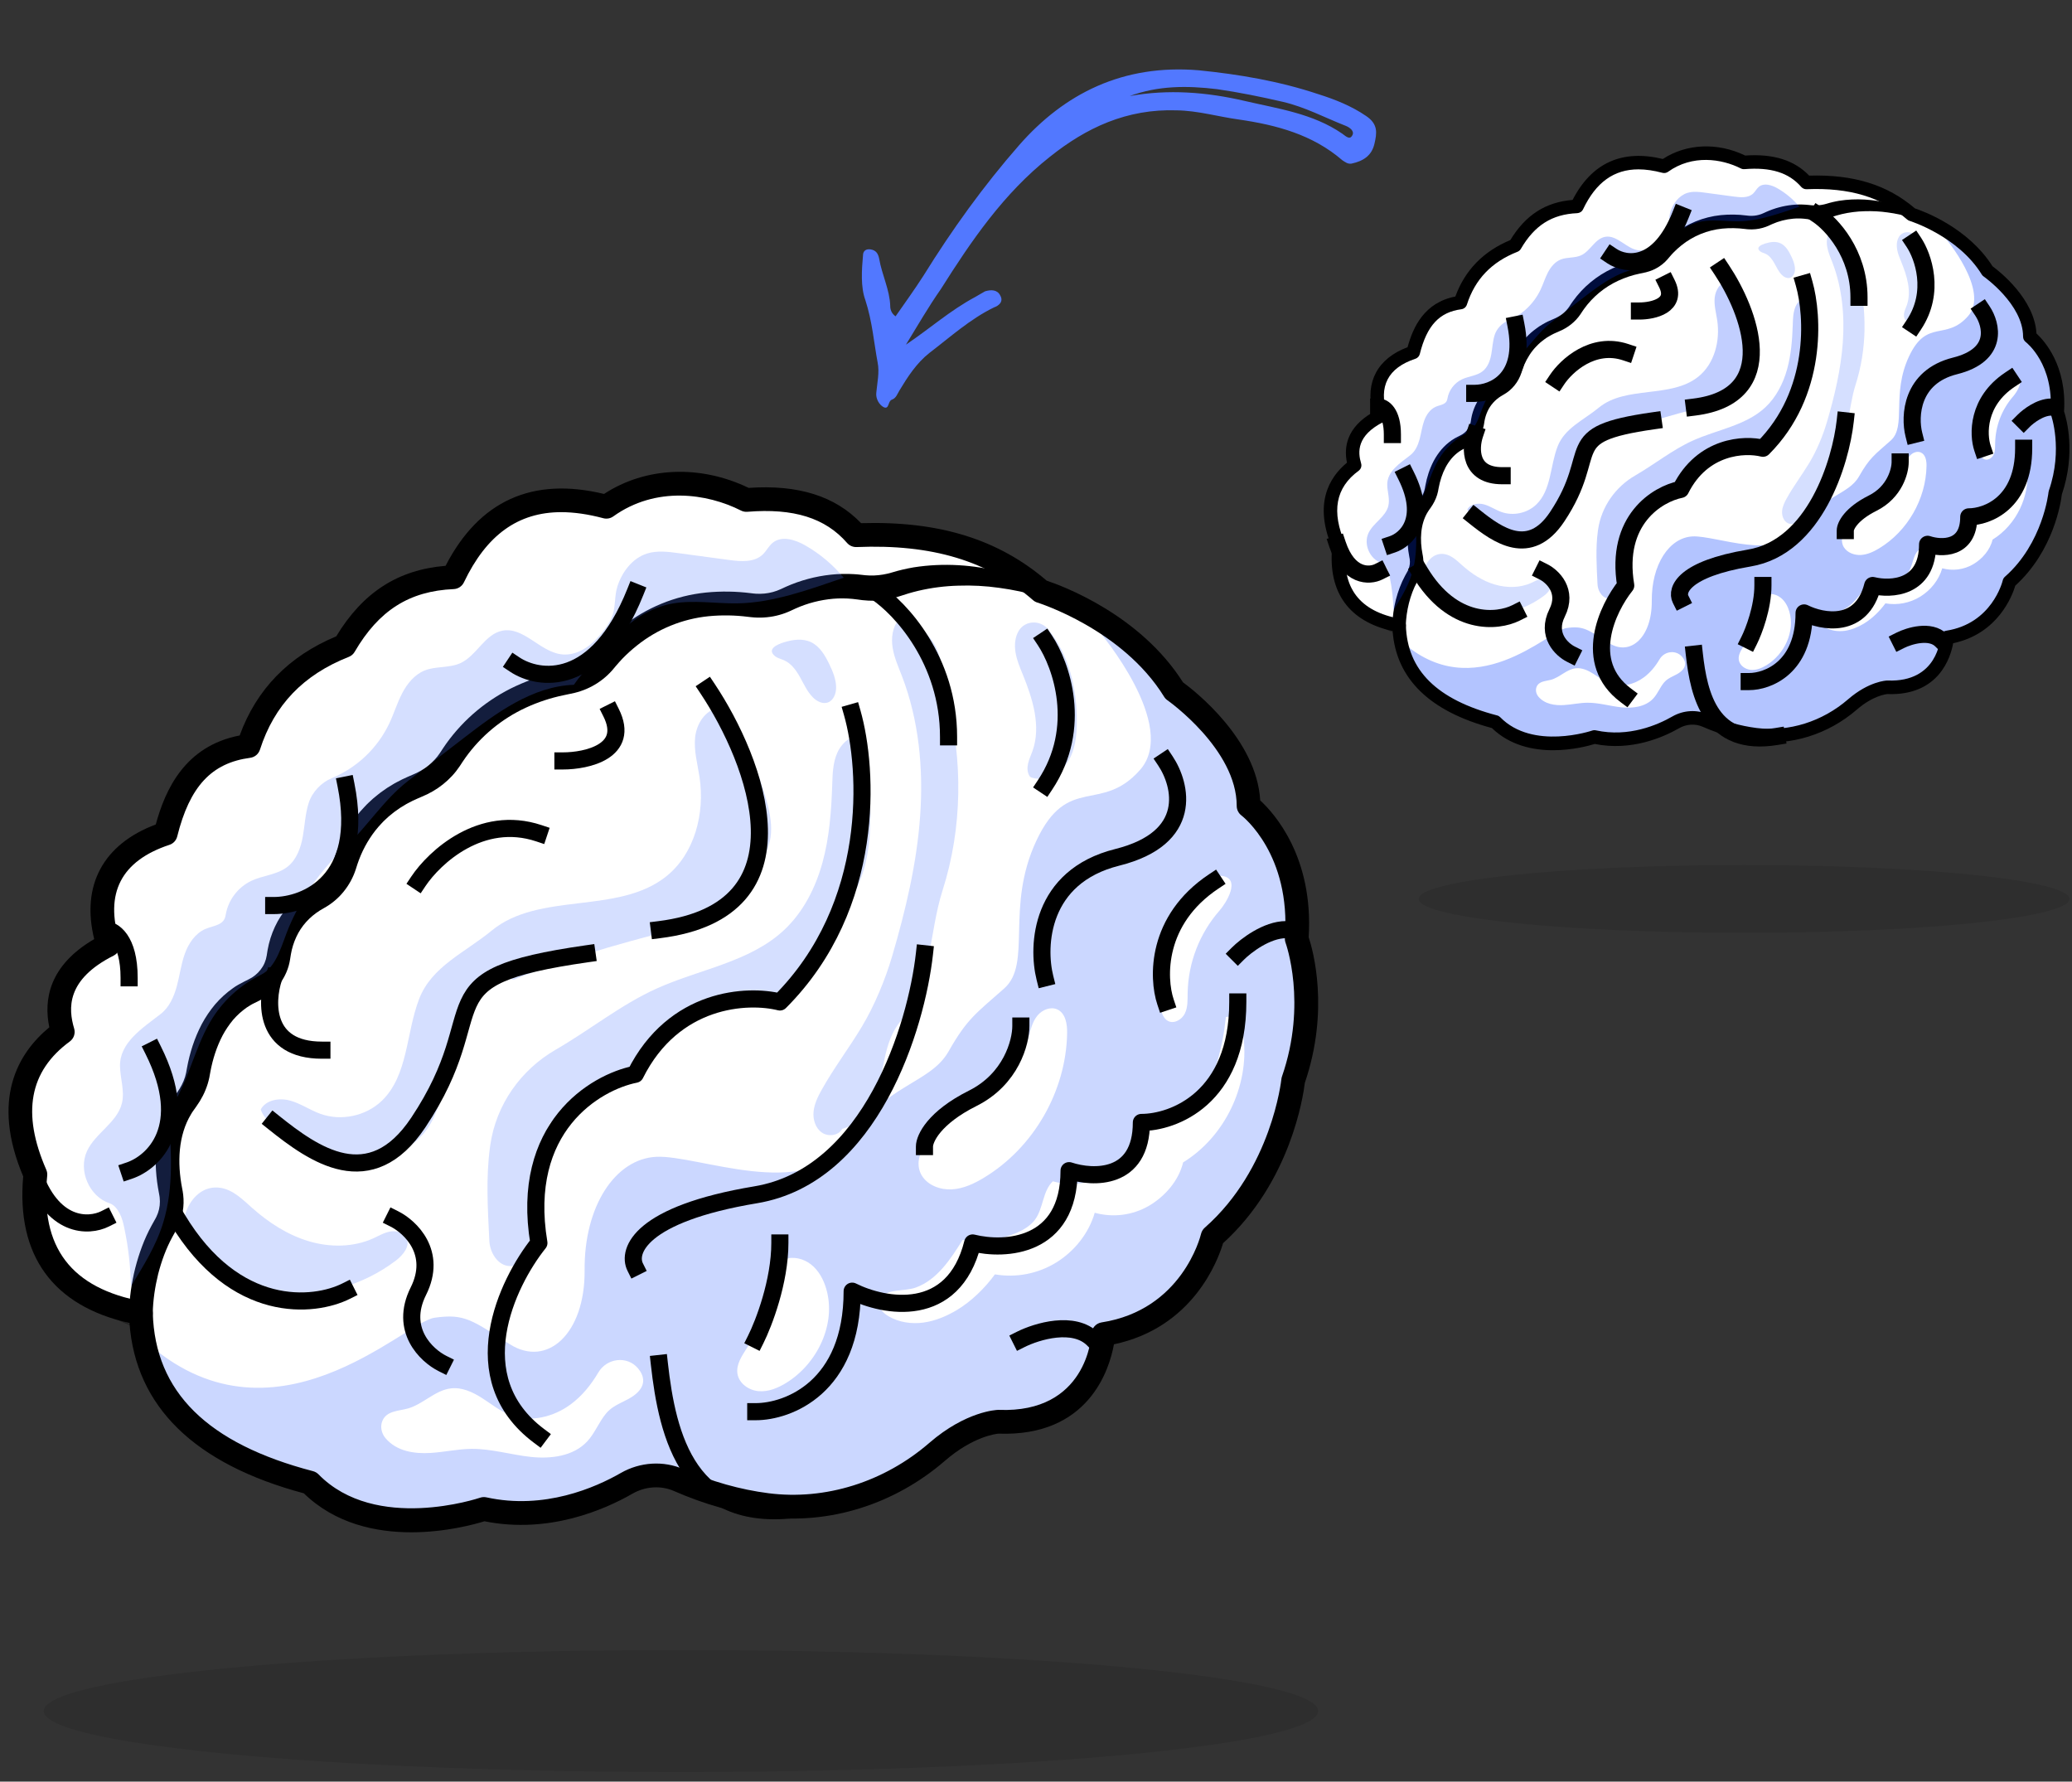 <svg width="107" height="92" viewBox="0 0 107 92" fill="none" xmlns="http://www.w3.org/2000/svg">
<rect x="0" y="0" width="107" height="92" fill="#333333" stroke="none"/>
<path d="M106.134 25.448C106.134 25.448 105.866 28.197 103.763 30.044C103.763 30.044 103.184 32.504 100.553 32.911C100.553 32.911 100.423 35.603 97.463 35.487C97.463 35.487 96.662 35.509 95.663 36.373C94.282 37.567 92.477 38.166 90.665 37.936C89.879 37.836 89.004 37.614 88.068 37.204C87.572 36.987 87.004 37.029 86.535 37.298C85.668 37.795 84.113 38.443 82.336 38.052C82.336 38.052 79.085 39.181 77.223 37.279C74.306 36.517 72.699 35.107 72.331 33.079C72.285 32.82 72.258 32.559 72.251 32.297C69.948 31.878 68.913 30.519 69.147 28.218C68.398 26.502 68.557 25.05 69.954 24.025C69.648 22.995 70.001 22.122 71.291 21.471C70.808 19.934 71.309 18.744 72.981 18.192C73.31 16.868 73.924 15.817 75.419 15.619C75.878 14.194 76.832 13.226 78.236 12.673C78.894 11.543 79.832 10.726 81.434 10.656C82.296 8.85 83.697 7.985 85.938 8.583C87.205 7.675 88.807 7.75 90.054 8.383C91.353 8.276 92.486 8.505 93.28 9.418C95.288 9.337 97.151 9.706 98.702 11.057C98.706 11.059 98.71 11.062 98.713 11.066C98.713 11.066 98.776 11.085 98.889 11.126C98.927 11.139 98.965 11.153 99.003 11.168C99.304 11.284 99.599 11.417 99.885 11.565L99.891 11.569C100.753 12.017 101.898 12.791 102.634 13.986C102.634 13.986 104.824 15.514 104.822 17.381C104.822 17.381 106.434 18.6 106.238 21.287C106.237 21.288 106.936 23.139 106.134 25.448Z" fill="black"/>
<path d="M80.207 38.425C79.209 38.425 78.056 38.189 77.199 37.319C74.31 36.563 72.657 35.139 72.285 33.087C72.241 32.838 72.214 32.587 72.206 32.334C69.914 31.906 68.869 30.524 69.1 28.225C68.311 26.411 68.581 24.991 69.9 24.007C69.591 22.923 70.04 22.062 71.235 21.448C70.75 19.858 71.355 18.691 72.942 18.157C73.215 17.072 73.743 15.809 75.384 15.578C75.839 14.188 76.787 13.199 78.203 12.637C78.972 11.325 79.99 10.681 81.404 10.611C82.345 8.659 83.825 7.98 85.928 8.534C87.09 7.711 88.671 7.636 90.062 8.337C91.522 8.22 92.581 8.559 93.299 9.373C95.608 9.283 97.335 9.807 98.731 11.023L98.734 11.026C98.756 11.033 98.814 11.052 98.904 11.084C98.942 11.098 98.981 11.111 99.019 11.126C99.321 11.243 99.617 11.376 99.905 11.526L99.913 11.53C100.756 11.968 101.919 12.745 102.667 13.955C102.812 14.059 104.852 15.557 104.866 17.36C105.044 17.506 106.463 18.761 106.283 21.281C106.335 21.43 106.944 23.248 106.178 25.458C106.162 25.599 105.841 28.271 103.803 30.069C103.749 30.273 103.091 32.543 100.595 32.951C100.563 33.279 100.24 35.641 97.462 35.533C97.457 35.533 96.665 35.566 95.693 36.407C94.275 37.634 92.441 38.207 90.659 37.981C89.79 37.872 88.912 37.624 88.049 37.246C87.577 37.038 87.019 37.073 86.558 37.337C85.589 37.893 84.071 38.475 82.339 38.098C82.221 38.137 81.308 38.425 80.207 38.425ZM84.617 8.44C83.223 8.44 82.188 9.179 81.475 10.675L81.463 10.7L81.435 10.701C80.036 10.762 79.031 11.396 78.274 12.696L78.266 12.71L78.251 12.716C76.845 13.27 75.906 14.251 75.462 15.633L75.453 15.661L75.424 15.665C74.16 15.832 73.419 16.615 73.024 18.204L73.018 18.228L72.994 18.236C71.409 18.759 70.835 19.873 71.333 21.457L71.345 21.494L71.31 21.512C70.107 22.119 69.677 22.937 69.996 24.012L70.005 24.043L69.98 24.061C68.675 25.02 68.408 26.412 69.188 28.199L69.193 28.21L69.192 28.222C68.961 30.484 69.993 31.84 72.258 32.251L72.295 32.258V32.294C72.302 32.554 72.328 32.813 72.374 33.07C72.74 35.087 74.374 36.487 77.233 37.234L77.245 37.237L77.254 37.246C79.075 39.106 82.287 38.019 82.319 38.008L82.332 38.004L82.344 38.006C84.053 38.382 85.553 37.806 86.511 37.257C86.997 36.978 87.585 36.942 88.084 37.161C88.938 37.536 89.808 37.78 90.668 37.89C92.425 38.113 94.233 37.547 95.631 36.337C96.631 35.473 97.427 35.442 97.46 35.441C100.343 35.556 100.5 33.017 100.505 32.909L100.507 32.873L100.544 32.867C103.112 32.468 103.711 30.059 103.717 30.035L103.72 30.02L103.731 30.011C105.796 28.197 106.084 25.471 106.087 25.444L106.089 25.434C106.876 23.169 106.2 21.323 106.193 21.304L106.189 21.295V21.285C106.381 18.656 104.807 17.431 104.791 17.419L104.773 17.406V17.383C104.775 15.56 102.627 14.04 102.606 14.025L102.593 14.012C101.856 12.815 100.704 12.046 99.867 11.611L99.859 11.606C99.575 11.459 99.283 11.327 98.984 11.212C98.947 11.197 98.909 11.184 98.871 11.17C98.76 11.13 98.697 11.111 98.697 11.111L98.677 11.1L98.67 11.093C97.288 9.889 95.575 9.373 93.28 9.466H93.258L93.243 9.449C92.533 8.633 91.521 8.309 90.056 8.429H90.043L90.031 8.423C88.661 7.727 87.102 7.803 85.962 8.619L85.944 8.632L85.923 8.626C85.457 8.502 85.022 8.44 84.617 8.44Z" fill="black"/>
<path d="M72.251 32.297C69.948 31.878 68.913 30.519 69.148 28.219C68.398 26.503 68.557 25.051 69.954 24.026C69.648 22.996 70.002 22.123 71.291 21.472C70.808 19.935 71.309 18.746 72.981 18.193C73.311 16.869 73.924 15.818 75.419 15.62C75.878 14.194 76.832 13.227 78.236 12.674C78.894 11.543 79.832 10.726 81.434 10.656C82.296 8.851 83.697 7.986 85.938 8.584C87.205 7.676 88.807 7.751 90.055 8.384C91.353 8.277 92.486 8.506 93.281 9.419C95.292 9.337 97.16 9.709 98.713 11.066C98.713 11.066 101.323 11.857 102.635 13.987C102.635 13.987 104.825 15.514 104.821 17.382C104.821 17.382 106.433 18.6 106.237 21.287C106.237 21.287 106.935 23.139 106.133 25.448C106.133 25.448 105.866 28.197 103.763 30.044C103.763 30.044 103.184 32.503 100.552 32.911C100.552 32.911 100.423 35.603 97.463 35.487C97.463 35.487 96.66 35.509 95.662 36.372C94.282 37.567 92.476 38.166 90.664 37.936C89.877 37.836 89.004 37.614 88.067 37.203C87.572 36.986 87.003 37.029 86.534 37.298C85.668 37.795 84.113 38.442 82.335 38.052C82.335 38.052 79.085 39.181 77.223 37.278C73.945 36.423 72.32 34.746 72.251 32.297Z" fill="white"/>
<path d="M80.207 38.425C79.209 38.425 78.056 38.189 77.199 37.319C73.97 36.474 72.291 34.797 72.206 32.334C69.915 31.906 68.87 30.524 69.1 28.225C68.311 26.41 68.581 24.991 69.9 24.007C69.591 22.923 70.041 22.062 71.235 21.448C70.75 19.858 71.355 18.691 72.942 18.157C73.215 17.072 73.743 15.809 75.384 15.578C75.84 14.188 76.787 13.199 78.203 12.637C78.972 11.325 79.99 10.681 81.404 10.611C82.346 8.66 83.825 7.98 85.928 8.534C87.091 7.711 88.671 7.636 90.063 8.337C91.522 8.22 92.582 8.559 93.299 9.373C95.61 9.282 97.338 9.808 98.735 11.026C98.91 11.082 101.4 11.906 102.668 13.956C102.812 14.059 104.853 15.557 104.866 17.36C105.044 17.506 106.463 18.761 106.283 21.281C106.335 21.43 106.944 23.248 106.178 25.458C106.162 25.599 105.841 28.271 103.804 30.069C103.749 30.273 103.091 32.543 100.595 32.951C100.564 33.279 100.239 35.643 97.462 35.533C97.457 35.533 96.665 35.566 95.693 36.407C94.275 37.634 92.441 38.208 90.659 37.981C89.789 37.871 88.91 37.623 88.049 37.245C87.577 37.038 87.019 37.073 86.558 37.338C85.765 37.793 84.164 38.496 82.339 38.099C82.221 38.137 81.308 38.425 80.207 38.425ZM84.617 8.44C83.223 8.44 82.189 9.179 81.475 10.675L81.463 10.7L81.436 10.701C80.036 10.762 79.031 11.396 78.274 12.696L78.266 12.71L78.251 12.716C76.844 13.27 75.906 14.252 75.462 15.633L75.453 15.661L75.425 15.665C74.16 15.832 73.419 16.615 73.024 18.204L73.018 18.228L72.994 18.236C71.409 18.759 70.835 19.873 71.333 21.457L71.345 21.494L71.31 21.512C70.107 22.119 69.677 22.937 69.996 24.012L70.006 24.043L69.98 24.061C68.674 25.02 68.408 26.412 69.188 28.199L69.193 28.21L69.192 28.222C68.961 30.484 69.993 31.84 72.259 32.251L72.295 32.258V32.294C72.363 34.734 74.024 36.396 77.233 37.233L77.246 37.236L77.254 37.245C79.075 39.106 82.287 38.019 82.32 38.008L82.332 38.003L82.344 38.006C84.144 38.402 85.727 37.707 86.51 37.257C86.997 36.978 87.585 36.942 88.084 37.161C88.938 37.535 89.807 37.78 90.669 37.889C92.424 38.112 94.234 37.547 95.632 36.337C96.63 35.472 97.427 35.441 97.461 35.441C100.345 35.555 100.505 32.934 100.506 32.909L100.508 32.872L100.544 32.866C103.113 32.468 103.712 30.058 103.718 30.034L103.721 30.02L103.732 30.01C105.796 28.196 106.084 25.471 106.086 25.444L106.089 25.433C106.876 23.168 106.2 21.322 106.193 21.303L106.189 21.294V21.284C106.381 18.655 104.807 17.43 104.791 17.418L104.773 17.404V17.382C104.776 15.56 102.627 14.04 102.605 14.025L102.593 14.011C101.305 11.92 98.722 11.118 98.696 11.11L98.679 11.101C97.295 9.891 95.579 9.37 93.279 9.465H93.257L93.243 9.448C92.533 8.633 91.52 8.308 90.055 8.428H90.042L90.031 8.422C88.66 7.727 87.101 7.802 85.961 8.619L85.943 8.631L85.922 8.626C85.457 8.502 85.022 8.44 84.617 8.44Z" fill="black"/>
<g opacity="0.55">
<path opacity="0.55" d="M72.802 32.946L72.256 32.246C72.256 32.246 72.235 30.897 72.969 29.667C73.145 29.371 73.204 29.02 73.133 28.683C72.998 28.024 72.905 26.883 73.572 26.004C73.757 25.76 73.889 25.48 73.938 25.177C74.051 24.494 74.408 23.27 75.53 22.768C75.944 22.583 76.244 22.208 76.303 21.757C76.376 21.2 76.644 20.48 77.473 20.027C77.855 19.819 78.131 19.461 78.256 19.043C78.468 18.335 79.005 17.286 80.365 16.743C80.776 16.579 81.132 16.3 81.368 15.925C81.823 15.202 82.839 14.045 84.806 13.693C85.234 13.616 85.622 13.397 85.895 13.06C86.498 12.316 87.857 11.109 90.184 11.427C90.546 11.478 90.915 11.421 91.245 11.263C91.713 11.036 92.497 10.771 93.442 10.906C93.785 10.954 94.135 10.922 94.465 10.813C95.195 10.574 96.69 10.295 98.707 11.008C98.768 11.03 98.831 11.052 98.894 11.077C98.932 11.091 98.97 11.104 99.008 11.119C99.292 11.232 99.586 11.363 99.889 11.517L99.895 11.52C100.107 11.631 100.337 11.76 100.572 11.911L100.326 12.162C97.767 10.898 95.866 11.233 95.012 11.513C94.683 11.622 94.333 11.653 93.989 11.605C93.045 11.47 92.261 11.735 91.793 11.962C91.463 12.12 91.094 12.177 90.732 12.126C88.406 11.808 87.045 13.015 86.442 13.759C86.169 14.096 85.781 14.315 85.355 14.391C83.386 14.743 82.371 15.9 81.916 16.624C81.679 16.999 81.324 17.277 80.912 17.442C79.553 17.985 79.016 19.034 78.803 19.742C78.679 20.159 78.403 20.518 78.02 20.726C77.192 21.179 76.924 21.899 76.85 22.455C76.791 22.906 76.493 23.282 76.077 23.466C74.955 23.968 74.599 25.192 74.487 25.877C74.436 26.179 74.305 26.46 74.119 26.703C73.453 27.582 73.547 28.723 73.682 29.383C73.752 29.719 73.693 30.07 73.518 30.365C72.782 31.596 72.802 32.946 72.802 32.946Z" fill="white"/>
</g>
<g opacity="0.25">
<path opacity="0.25" d="M85.154 18.301C85.281 18.317 85.435 18.36 85.466 18.485C85.509 18.659 85.282 18.765 85.106 18.797C84.266 18.948 83.416 19.06 82.599 19.303C81.781 19.547 80.985 19.932 80.397 20.55C80.24 20.714 80.096 20.896 79.901 21.013C79.707 21.131 79.441 21.166 79.26 21.028C78.653 20.565 80.45 19.436 80.778 19.239C81.611 18.74 82.538 18.42 83.501 18.3C84.049 18.231 84.605 18.231 85.154 18.301Z" fill="white"/>
</g>
<g opacity="0.3">
<path d="M106.24 21.288C106.436 18.601 104.824 17.383 104.824 17.383C104.826 15.515 102.637 13.988 102.637 13.988C102.098 13.114 101.341 12.465 100.636 12.004L100.441 12.27C100.441 12.27 102.779 15.021 101.633 16.323C100.487 17.625 99.509 16.436 98.585 18.402C97.661 20.369 98.466 22.015 97.638 22.749C96.809 23.483 96.547 23.64 96.002 24.601C95.456 25.562 94.149 25.541 92.976 27.282C91.802 29.022 88.62 27.639 87.406 27.7C86.192 27.762 85.283 29.164 85.299 31.032C85.316 32.901 84.201 33.91 83.097 33.21C81.992 32.509 81.777 32.303 80.882 32.433C79.999 32.56 76.116 36.545 72.334 33.079C72.701 35.107 74.309 36.518 77.226 37.279C79.088 39.182 82.339 38.053 82.339 38.053C84.116 38.444 85.672 37.796 86.538 37.299C87.007 37.03 87.575 36.987 88.071 37.205C89.007 37.615 89.881 37.837 90.667 37.936C92.48 38.167 94.285 37.568 95.666 36.373C96.664 35.51 97.466 35.488 97.466 35.488C100.426 35.604 100.555 32.912 100.555 32.912C103.187 32.504 103.766 30.045 103.766 30.045C105.869 28.198 106.137 25.449 106.137 25.449C106.938 23.14 106.24 21.288 106.24 21.288ZM86.821 34.661C86.548 34.903 86.183 34.948 85.936 35.24C85.718 35.497 85.605 35.826 85.372 36.073C84.967 36.504 84.311 36.588 83.723 36.525C83.136 36.462 82.559 36.282 81.969 36.288C81.566 36.293 81.169 36.384 80.768 36.408C80.288 36.438 79.77 36.359 79.444 35.973C79.323 35.827 79.28 35.626 79.357 35.453C79.487 35.167 79.826 35.177 80.099 35.102C80.555 34.974 80.904 34.561 81.373 34.509C81.697 34.473 82.012 34.62 82.287 34.796C82.561 34.972 82.818 35.181 83.121 35.297C83.706 35.52 84.388 35.352 84.89 34.979C85.226 34.731 85.49 34.403 85.702 34.043C85.952 33.619 86.546 33.542 86.866 33.916C87.055 34.137 87.106 34.411 86.821 34.661ZM91.231 34.346C90.985 34.499 90.701 34.617 90.412 34.591C90.122 34.565 89.835 34.361 89.792 34.074C89.752 33.804 89.925 33.553 90.072 33.322C90.362 32.868 90.606 32.351 90.73 31.824C90.823 31.425 90.68 30.906 91.167 30.717C91.43 30.615 91.741 30.693 91.962 30.869C92.183 31.046 92.323 31.306 92.403 31.58C92.707 32.611 92.147 33.779 91.231 34.346ZM102.468 21.083C102.639 20.719 102.872 20.387 103.155 20.101C103.34 19.913 103.713 19.406 104.015 19.437C104.632 19.498 104.156 20.25 103.969 20.46C103.381 21.132 103.049 21.989 103.031 22.881C103.028 23.086 103.04 23.3 102.95 23.485C102.86 23.671 102.625 23.804 102.447 23.703C102.329 23.636 102.277 23.496 102.242 23.367C102.039 22.611 102.138 21.79 102.468 21.083ZM95.401 27.373C95.467 27.083 95.739 26.844 95.978 26.665C96.216 26.487 96.485 26.357 96.736 26.197C97.437 25.749 98.154 24.949 98.363 24.144C98.419 23.933 98.477 23.714 98.617 23.545C98.758 23.376 99.002 23.276 99.2 23.368C99.443 23.481 99.493 23.801 99.487 24.069C99.457 25.774 98.501 27.435 97.041 28.316C96.752 28.491 96.435 28.639 96.098 28.658C95.76 28.676 95.399 28.544 95.219 28.259C95.038 27.973 95.103 27.535 95.4 27.373H95.401ZM102.898 27.865C102.771 28.4 102.366 28.864 101.891 29.142C101.653 29.28 101.389 29.369 101.116 29.404C100.842 29.439 100.565 29.419 100.299 29.346C100.125 29.949 99.706 30.472 99.174 30.804C98.634 31.139 97.99 31.264 97.364 31.157C97.068 31.562 96.681 31.943 96.252 32.203C95.947 32.385 95.613 32.527 95.261 32.575C94.909 32.622 94.537 32.568 94.232 32.386C94.136 32.328 94.045 32.255 93.993 32.157C93.941 32.058 93.938 31.926 94.009 31.839C94.228 31.572 94.711 31.663 95.036 31.546C95.664 31.318 96.06 30.714 96.412 30.146C96.954 30.224 97.506 30.15 98.009 29.934C98.213 29.844 98.411 29.728 98.543 29.548C98.792 29.211 98.765 28.708 99.068 28.42C99.645 28.588 100.331 28.464 100.85 28.162C101.11 28.009 101.336 27.805 101.516 27.563C101.695 27.321 101.824 27.046 101.896 26.753C102.286 26.47 102.825 26.339 103.197 26.035C103.541 25.754 103.764 25.345 103.895 24.92C104.027 24.494 104.11 24.033 104.156 23.59C104.305 23.556 104.461 23.646 104.546 23.774C104.632 23.901 104.661 24.057 104.678 24.209C104.838 25.631 104.116 27.116 102.897 27.866L102.898 27.865Z" fill="#0038FF"/>
</g>
<g opacity="0.25">
<path opacity="0.25" d="M78.535 27.873C78.499 28.006 78.462 28.142 78.473 28.279C78.484 28.417 78.551 28.558 78.674 28.619C78.755 28.66 78.85 28.662 78.941 28.663C79.631 28.669 80.389 28.625 80.896 28.156C81.103 27.965 81.256 27.695 81.24 27.415C81.224 27.134 81.001 26.859 80.719 26.847C80.503 27.183 80.136 27.433 79.762 27.574C79.366 27.719 78.954 27.82 78.535 27.873Z" fill="white"/>
</g>
<g opacity="0.25">
<path opacity="0.25" d="M76.811 27.791C76.763 27.892 76.716 28.004 76.737 28.115C76.756 28.215 76.83 28.299 76.919 28.349C77.008 28.399 77.11 28.421 77.21 28.433C77.317 28.446 77.438 28.445 77.517 28.373C77.59 28.307 77.607 28.201 77.61 28.104C77.624 27.601 77.078 27.223 76.811 27.791Z" fill="white"/>
</g>
<g opacity="0.55">
<path opacity="0.55" d="M93.269 9.408C92.571 9.007 91.724 8.912 90.791 8.989C89.543 8.355 87.941 8.28 86.674 9.189C84.434 8.592 83.033 9.457 82.171 11.262C80.569 11.332 79.631 12.149 78.972 13.279C77.568 13.832 76.614 14.8 76.156 16.225C74.66 16.423 74.047 17.474 73.717 18.799C72.046 19.35 71.544 20.54 72.027 22.077C70.738 22.728 70.384 23.601 70.69 24.631C69.293 25.657 69.135 27.108 69.884 28.824C69.757 30.063 69.999 31.029 70.609 31.721C69.466 31.041 68.979 29.874 69.147 28.22C68.398 26.504 68.557 25.053 69.954 24.027C69.648 22.997 70.001 22.124 71.291 21.473C70.808 19.936 71.309 18.746 72.981 18.195C73.31 16.87 73.924 15.819 75.419 15.621C75.878 14.196 76.832 13.228 78.236 12.675C78.894 11.545 79.832 10.728 81.434 10.658C82.296 8.853 83.697 7.987 85.938 8.585C87.205 7.677 88.807 7.752 90.054 8.385C91.347 8.278 92.475 8.504 93.269 9.408Z" fill="white"/>
</g>
<g opacity="0.55">
<path opacity="0.55" d="M101.66 12.804C100.536 12 99.449 11.671 99.449 11.671C97.896 10.312 96.029 9.941 94.017 10.023C93.81 9.783 93.564 9.579 93.29 9.419C95.299 9.339 97.161 9.71 98.713 11.067C98.713 11.067 100.331 11.557 101.66 12.804Z" fill="white"/>
</g>
<g opacity="0.55">
<path opacity="0.55" d="M72.256 32.297C72.26 32.444 72.27 32.589 72.285 32.73C71.57 32.511 71.013 32.174 70.613 31.72C71.06 31.988 71.607 32.18 72.256 32.297Z" fill="white"/>
<path opacity="0.55" d="M72.336 32.795L72.27 32.774C71.549 32.553 70.98 32.21 70.577 31.75L70.385 31.532L70.635 31.682C71.073 31.945 71.621 32.137 72.262 32.253L72.298 32.26V32.296C72.303 32.446 72.312 32.587 72.328 32.726L72.336 32.795ZM70.856 31.905C71.213 32.233 71.674 32.488 72.231 32.667C72.221 32.559 72.213 32.45 72.21 32.336C71.698 32.24 71.243 32.096 70.857 31.905H70.856Z" fill="black"/>
</g>
<g opacity="0.55">
<path opacity="0.55" d="M93.29 9.418C93.288 9.418 93.285 9.418 93.282 9.418C93.279 9.414 93.275 9.41 93.272 9.407C93.278 9.411 93.284 9.414 93.29 9.418Z" fill="white"/>
<path opacity="0.55" d="M93.456 9.475L93.29 9.466H93.278L93.26 9.464L93.248 9.45C93.246 9.447 93.244 9.445 93.241 9.442L92.961 9.195L93.293 9.368C93.301 9.372 93.309 9.376 93.317 9.382L93.456 9.475Z" fill="black"/>
</g>
<path d="M80.202 38.741C79.168 38.741 77.97 38.495 77.043 37.595C73.824 36.732 72.101 35.049 71.916 32.588C69.663 32.084 68.585 30.599 68.791 28.277C67.837 26.015 68.63 24.659 69.559 23.892C69.391 23.093 69.542 22.078 70.879 21.3C70.491 19.723 71.14 18.511 72.689 17.928C72.969 16.899 73.547 15.623 75.156 15.312C75.65 13.955 76.603 12.976 77.995 12.397C78.781 11.103 79.809 10.439 81.211 10.323C82.196 8.41 83.763 7.7 85.87 8.21C87.091 7.412 88.696 7.343 90.123 8.032C91.577 7.932 92.662 8.271 93.428 9.069C95.725 9.002 97.465 9.542 98.887 10.76C99.335 10.909 101.629 11.752 102.894 13.748C103.257 14.015 105.062 15.431 105.165 17.221C105.572 17.595 106.737 18.881 106.59 21.244C106.717 21.629 107.209 23.382 106.476 25.529C106.432 25.903 106.064 28.433 104.073 30.24C103.923 30.741 103.192 32.723 100.864 33.214C100.728 33.962 100.117 35.937 97.466 35.841C97.393 35.847 96.721 35.923 95.891 36.641C94.408 37.924 92.487 38.523 90.62 38.286C89.721 38.172 88.815 37.917 87.927 37.528C87.542 37.358 87.086 37.388 86.708 37.605C85.888 38.075 84.245 38.797 82.355 38.417C82.072 38.504 81.217 38.741 80.202 38.741ZM84.614 8.745C83.338 8.745 82.413 9.419 81.75 10.809C81.722 10.867 81.68 10.915 81.627 10.95C81.574 10.985 81.513 11.005 81.45 11.008C80.146 11.064 79.247 11.633 78.538 12.852C78.498 12.92 78.437 12.973 78.364 13.001C77.027 13.528 76.173 14.42 75.752 15.729C75.732 15.792 75.694 15.848 75.644 15.89C75.593 15.933 75.531 15.96 75.466 15.969C74.328 16.119 73.686 16.811 73.32 18.28C73.306 18.337 73.277 18.39 73.237 18.433C73.197 18.477 73.147 18.509 73.091 18.527C71.673 18.996 71.178 19.952 71.624 21.369C71.649 21.448 71.645 21.533 71.613 21.61C71.581 21.686 71.523 21.748 71.449 21.785C70.049 22.492 70.117 23.347 70.289 23.928C70.31 23.997 70.308 24.07 70.286 24.139C70.263 24.207 70.219 24.266 70.162 24.309C68.969 25.183 68.743 26.418 69.469 28.081C69.493 28.136 69.503 28.196 69.497 28.256C69.28 30.362 70.202 31.572 72.315 31.956C72.394 31.97 72.465 32.011 72.517 32.072C72.57 32.133 72.599 32.21 72.602 32.29C72.666 34.611 74.207 36.133 77.313 36.944C77.374 36.959 77.43 36.992 77.474 37.037C79.156 38.757 82.192 37.735 82.223 37.725C82.284 37.704 82.349 37.7 82.412 37.714C84.112 38.088 85.617 37.426 86.362 36.998C86.931 36.671 87.622 36.63 88.209 36.887C89.036 37.249 89.877 37.487 90.71 37.593C92.38 37.805 94.103 37.265 95.436 36.112C96.515 35.177 97.418 35.142 97.455 35.141C97.463 35.141 97.471 35.141 97.478 35.141C100.062 35.243 100.201 32.993 100.205 32.898C100.209 32.817 100.241 32.741 100.295 32.681C100.348 32.621 100.421 32.582 100.501 32.57C102.858 32.204 103.403 30.058 103.425 29.966C103.442 29.896 103.48 29.832 103.534 29.784C105.503 28.054 105.785 25.443 105.787 25.416C105.79 25.389 105.796 25.362 105.805 25.336C106.552 23.184 105.918 21.429 105.912 21.412C105.894 21.365 105.887 21.314 105.891 21.264C106.069 18.815 104.67 17.708 104.611 17.662C104.569 17.629 104.534 17.587 104.51 17.539C104.486 17.491 104.474 17.438 104.474 17.384C104.476 15.718 102.457 14.29 102.437 14.276C102.397 14.249 102.364 14.214 102.339 14.173C101.113 12.186 98.635 11.411 98.611 11.404C98.564 11.389 98.521 11.365 98.484 11.332C97.162 10.177 95.515 9.68 93.295 9.771C93.243 9.773 93.191 9.764 93.143 9.743C93.095 9.722 93.052 9.691 93.017 9.652C92.377 8.915 91.444 8.623 90.083 8.735C90.019 8.74 89.954 8.727 89.897 8.698C88.902 8.193 87.394 7.973 86.142 8.87C86.1 8.9 86.052 8.921 86.001 8.93C85.951 8.939 85.898 8.937 85.849 8.924C85.404 8.805 84.992 8.746 84.614 8.745Z" fill="black"/>
<path d="M71.904 32.302C71.904 32.233 71.905 32.181 71.908 32.123C71.911 32.065 71.915 32.01 71.919 31.955C71.928 31.844 71.941 31.733 71.956 31.624C71.987 31.404 72.03 31.187 72.083 30.972C72.195 30.543 72.346 30.12 72.562 29.725L72.644 29.577L72.679 29.514C72.689 29.498 72.697 29.48 72.706 29.463C72.74 29.393 72.766 29.32 72.783 29.244C72.801 29.168 72.809 29.09 72.809 29.012C72.808 28.973 72.806 28.934 72.802 28.895C72.799 28.875 72.797 28.856 72.793 28.836L72.78 28.767C72.695 28.329 72.661 27.877 72.704 27.419C72.746 26.962 72.878 26.498 73.126 26.088C73.156 26.037 73.189 25.986 73.224 25.938C73.258 25.889 73.295 25.835 73.318 25.806C73.368 25.735 73.414 25.661 73.453 25.584C73.492 25.509 73.523 25.43 73.549 25.349C73.56 25.309 73.572 25.269 73.58 25.229L73.606 25.083C73.687 24.643 73.825 24.209 74.04 23.798C74.15 23.592 74.282 23.398 74.432 23.218C74.588 23.036 74.767 22.875 74.963 22.737C75.15 22.6 75.421 22.492 75.52 22.426C75.65 22.343 75.759 22.231 75.838 22.098C75.876 22.033 75.906 21.963 75.926 21.891C75.936 21.855 75.944 21.818 75.95 21.781L75.962 21.705C75.966 21.675 75.97 21.646 75.976 21.617C76.017 21.382 76.09 21.152 76.191 20.935C76.294 20.715 76.428 20.51 76.591 20.329C76.753 20.15 76.939 19.994 77.143 19.865L77.296 19.774C77.335 19.752 77.367 19.733 77.402 19.709C77.469 19.663 77.532 19.611 77.589 19.553C77.705 19.434 77.798 19.295 77.863 19.143C77.879 19.104 77.894 19.065 77.907 19.026L77.955 18.875C77.992 18.766 78.032 18.66 78.076 18.555C78.166 18.344 78.275 18.141 78.4 17.949C78.524 17.755 78.667 17.574 78.827 17.408C78.904 17.322 78.991 17.247 79.076 17.168L79.209 17.059C79.253 17.022 79.299 16.987 79.347 16.955L79.487 16.855L79.633 16.766C79.729 16.703 79.833 16.656 79.934 16.602C80.034 16.553 80.144 16.508 80.242 16.465C80.323 16.431 80.403 16.393 80.48 16.348C80.631 16.261 80.768 16.152 80.887 16.025C80.945 15.962 80.998 15.894 81.046 15.822L81.131 15.692C81.162 15.645 81.194 15.599 81.227 15.553C81.751 14.821 82.456 14.238 83.273 13.859C83.677 13.673 84.1 13.533 84.535 13.442L84.832 13.379C84.915 13.359 84.996 13.332 85.074 13.299C85.229 13.233 85.37 13.141 85.493 13.026C85.523 12.997 85.552 12.967 85.58 12.936L85.675 12.823C85.746 12.736 85.824 12.655 85.9 12.572C86.055 12.411 86.222 12.26 86.398 12.12C87.106 11.552 87.963 11.201 88.865 11.109C89.309 11.065 89.756 11.072 90.199 11.129L90.269 11.137C90.29 11.14 90.311 11.141 90.332 11.143C90.375 11.145 90.418 11.147 90.46 11.146C90.545 11.145 90.629 11.136 90.713 11.121C90.796 11.106 90.878 11.083 90.957 11.054C90.997 11.04 91.035 11.023 91.073 11.005C91.116 10.986 91.174 10.957 91.224 10.936C91.641 10.751 92.084 10.632 92.538 10.583C92.766 10.559 92.996 10.554 93.225 10.569C93.282 10.571 93.34 10.577 93.397 10.583L93.549 10.6C93.635 10.608 93.722 10.611 93.809 10.607C93.984 10.6 94.158 10.572 94.326 10.521C94.424 10.493 94.539 10.457 94.647 10.434C94.756 10.407 94.865 10.389 94.974 10.368C95.854 10.23 96.743 10.292 97.578 10.508C97.994 10.614 98.399 10.755 98.791 10.929C98.988 11.011 99.175 11.111 99.364 11.207C99.552 11.304 99.731 11.419 99.912 11.526C99.922 11.533 99.93 11.543 99.933 11.555C99.937 11.567 99.936 11.579 99.931 11.591C99.925 11.602 99.916 11.611 99.904 11.615C99.893 11.62 99.88 11.62 99.868 11.616H99.866C99.087 11.316 98.292 11.079 97.488 10.971C97.089 10.914 96.686 10.893 96.284 10.907C95.889 10.917 95.496 10.967 95.11 11.057C94.918 11.103 94.74 11.157 94.547 11.221C94.317 11.298 94.076 11.341 93.833 11.349C93.712 11.352 93.59 11.346 93.469 11.332L93.31 11.311C93.263 11.305 93.217 11.298 93.17 11.295C92.982 11.277 92.793 11.276 92.605 11.292C92.226 11.325 91.854 11.421 91.506 11.576C91.46 11.595 91.424 11.614 91.372 11.638C91.315 11.664 91.258 11.689 91.199 11.711C91.083 11.754 90.962 11.787 90.84 11.81C90.718 11.832 90.594 11.844 90.47 11.846C90.408 11.847 90.347 11.846 90.285 11.841C90.254 11.839 90.223 11.837 90.193 11.833L90.107 11.823C89.72 11.774 89.329 11.768 88.941 11.805C88.17 11.883 87.438 12.183 86.833 12.668C86.682 12.789 86.538 12.919 86.404 13.058C86.339 13.129 86.272 13.199 86.211 13.274L86.104 13.4C86.062 13.447 86.019 13.492 85.973 13.536C85.791 13.707 85.579 13.845 85.349 13.944C85.235 13.992 85.117 14.032 84.996 14.061L84.681 14.128C84.297 14.207 83.924 14.331 83.569 14.495C82.861 14.822 82.25 15.327 81.796 15.961C81.768 16 81.739 16.039 81.714 16.08L81.627 16.212C81.559 16.314 81.483 16.411 81.399 16.501C81.233 16.68 81.041 16.833 80.829 16.955C80.725 17.016 80.617 17.069 80.505 17.114C80.411 17.155 80.327 17.19 80.24 17.232C80.157 17.277 80.07 17.316 79.991 17.368L79.87 17.44L79.755 17.522C79.716 17.548 79.679 17.576 79.643 17.607L79.534 17.696C79.466 17.761 79.394 17.821 79.332 17.891C79.201 18.026 79.085 18.174 78.984 18.332C78.881 18.49 78.792 18.657 78.717 18.83C78.681 18.918 78.647 19.006 78.617 19.096L78.57 19.244C78.55 19.303 78.528 19.362 78.503 19.419C78.404 19.652 78.262 19.864 78.084 20.045C77.995 20.136 77.897 20.218 77.791 20.289C77.739 20.326 77.682 20.359 77.63 20.388L77.513 20.457C77.209 20.648 76.969 20.912 76.821 21.233C76.746 21.395 76.692 21.566 76.661 21.743C76.656 21.765 76.654 21.788 76.65 21.81L76.638 21.888C76.628 21.954 76.614 22.02 76.595 22.084C76.559 22.213 76.506 22.336 76.439 22.452C76.304 22.68 76.117 22.874 75.893 23.017C75.787 23.087 75.647 23.147 75.586 23.18C75.505 23.217 75.432 23.267 75.357 23.314C75.211 23.417 75.078 23.537 74.962 23.673C74.844 23.814 74.741 23.966 74.654 24.128C74.48 24.459 74.361 24.829 74.291 25.21L74.261 25.374C74.248 25.436 74.232 25.497 74.214 25.556C74.177 25.675 74.13 25.791 74.073 25.902C74.018 26.011 73.954 26.116 73.883 26.215C73.842 26.27 73.821 26.301 73.796 26.338C73.769 26.374 73.745 26.412 73.723 26.45C73.537 26.756 73.434 27.115 73.397 27.489C73.36 27.862 73.389 28.254 73.464 28.634L73.48 28.719C73.486 28.751 73.489 28.784 73.493 28.816C73.532 29.143 73.476 29.474 73.332 29.771C73.317 29.8 73.303 29.83 73.286 29.858L73.245 29.931L73.175 30.057C72.99 30.395 72.857 30.765 72.759 31.144C72.711 31.335 72.674 31.528 72.646 31.722C72.632 31.819 72.621 31.917 72.613 32.014C72.609 32.062 72.606 32.11 72.603 32.158C72.601 32.206 72.6 32.257 72.6 32.292V32.303C72.6 32.396 72.563 32.485 72.497 32.55C72.432 32.616 72.343 32.653 72.25 32.653C72.158 32.653 72.069 32.616 72.004 32.55C71.938 32.485 71.901 32.396 71.901 32.303L71.904 32.302Z" fill="black"/>
<path d="M71.954 32.302C71.954 32.176 71.96 32.072 71.97 31.96C71.979 31.848 71.992 31.741 72.006 31.632C72.037 31.415 72.079 31.199 72.132 30.986C72.243 30.56 72.393 30.142 72.606 29.75L72.687 29.604L72.724 29.541C72.734 29.522 72.743 29.504 72.752 29.486C72.788 29.413 72.815 29.335 72.833 29.256C72.86 29.136 72.866 29.012 72.852 28.89C72.849 28.869 72.847 28.849 72.843 28.828L72.83 28.758C72.746 28.324 72.712 27.876 72.754 27.425C72.797 26.973 72.926 26.517 73.17 26.114C73.199 26.063 73.231 26.014 73.266 25.967C73.299 25.919 73.335 25.866 73.359 25.835C73.411 25.763 73.458 25.686 73.499 25.607C73.538 25.529 73.571 25.448 73.597 25.364C73.609 25.323 73.621 25.282 73.629 25.239L73.656 25.094C73.737 24.657 73.872 24.227 74.085 23.823C74.194 23.62 74.323 23.429 74.471 23.252C74.624 23.073 74.799 22.915 74.992 22.78C75.177 22.645 75.437 22.541 75.547 22.47C75.684 22.383 75.799 22.265 75.882 22.125C75.942 22.022 75.982 21.909 76 21.791L76.012 21.714C76.016 21.685 76.02 21.657 76.026 21.628C76.067 21.396 76.138 21.171 76.237 20.958C76.338 20.742 76.47 20.542 76.629 20.364C76.788 20.188 76.97 20.035 77.17 19.909L77.321 19.82C77.361 19.797 77.395 19.777 77.43 19.753C77.501 19.705 77.566 19.65 77.625 19.59C77.746 19.467 77.842 19.322 77.91 19.164C77.927 19.125 77.942 19.084 77.955 19.043L78.004 18.892C78.039 18.785 78.079 18.68 78.123 18.576C78.212 18.368 78.319 18.168 78.442 17.978C78.565 17.787 78.707 17.608 78.864 17.444C78.941 17.36 79.026 17.285 79.11 17.207L79.241 17.1C79.285 17.063 79.33 17.029 79.377 16.997L79.516 16.899L79.662 16.81C79.756 16.748 79.859 16.701 79.958 16.648C80.058 16.6 80.166 16.555 80.263 16.512C80.347 16.479 80.429 16.439 80.507 16.393C80.663 16.304 80.804 16.192 80.926 16.06C80.986 15.995 81.041 15.926 81.09 15.852L81.176 15.721C81.206 15.674 81.238 15.629 81.271 15.584C81.79 14.859 82.488 14.281 83.297 13.906C83.697 13.721 84.117 13.583 84.549 13.493L84.847 13.43C84.932 13.409 85.016 13.381 85.097 13.347C85.257 13.279 85.404 13.183 85.531 13.063C85.562 13.034 85.592 13.003 85.621 12.97L85.717 12.857C85.787 12.77 85.864 12.69 85.939 12.608C86.094 12.448 86.258 12.299 86.433 12.16C87.133 11.598 87.981 11.251 88.874 11.159C89.314 11.116 89.757 11.122 90.195 11.179L90.267 11.187C90.288 11.19 90.31 11.191 90.332 11.193C90.376 11.196 90.42 11.197 90.464 11.196C90.552 11.195 90.639 11.186 90.726 11.17C90.811 11.155 90.896 11.131 90.978 11.101C91.019 11.086 91.059 11.069 91.098 11.05C91.141 11.031 91.197 11.003 91.247 10.982C91.659 10.799 92.098 10.682 92.546 10.634C92.772 10.611 92.998 10.606 93.225 10.621C93.281 10.623 93.338 10.629 93.394 10.635L93.546 10.652C93.635 10.661 93.725 10.664 93.814 10.66C93.995 10.653 94.173 10.624 94.345 10.572C94.556 10.507 94.771 10.455 94.988 10.418C95.859 10.277 96.743 10.333 97.576 10.541C98.411 10.744 99.194 11.098 99.912 11.533C99.921 11.538 99.927 11.547 99.93 11.557C99.933 11.567 99.932 11.578 99.928 11.587C99.923 11.597 99.916 11.604 99.906 11.608C99.897 11.612 99.886 11.613 99.876 11.61H99.875L99.582 11.498C99.485 11.462 99.39 11.419 99.291 11.389C99.094 11.323 98.9 11.252 98.699 11.201C98.305 11.081 97.901 11 97.499 10.938C97.099 10.878 96.694 10.853 96.29 10.864C95.891 10.872 95.495 10.921 95.106 11.009C94.911 11.054 94.73 11.107 94.537 11.171C94.31 11.246 94.075 11.288 93.836 11.296C93.717 11.299 93.598 11.294 93.479 11.28L93.32 11.26C93.273 11.253 93.226 11.246 93.178 11.244C92.987 11.226 92.796 11.225 92.605 11.242C92.22 11.276 91.844 11.373 91.49 11.53C91.444 11.55 91.407 11.569 91.355 11.593C91.3 11.619 91.244 11.643 91.187 11.663C91.073 11.706 90.955 11.738 90.835 11.76C90.716 11.782 90.595 11.794 90.474 11.797C90.414 11.798 90.353 11.797 90.292 11.792C90.262 11.789 90.232 11.788 90.202 11.784L90.117 11.774C89.726 11.724 89.331 11.718 88.939 11.756C88.158 11.835 87.417 12.139 86.805 12.63C86.652 12.752 86.507 12.884 86.371 13.024C86.305 13.097 86.237 13.167 86.175 13.243L86.07 13.368C86.029 13.414 85.986 13.458 85.942 13.5C85.764 13.668 85.558 13.803 85.332 13.898C85.221 13.946 85.106 13.984 84.988 14.013L84.674 14.079C84.286 14.16 83.91 14.284 83.551 14.45C82.835 14.781 82.218 15.292 81.758 15.932C81.73 15.972 81.701 16.012 81.675 16.053L81.589 16.185C81.522 16.285 81.448 16.38 81.366 16.468C81.203 16.643 81.015 16.793 80.808 16.913C80.705 16.972 80.599 17.024 80.489 17.068C80.396 17.11 80.31 17.145 80.222 17.188C80.138 17.234 80.049 17.273 79.969 17.325L79.846 17.4L79.729 17.483C79.69 17.509 79.651 17.538 79.615 17.569L79.504 17.66C79.435 17.726 79.363 17.788 79.299 17.859C79.167 17.996 79.048 18.146 78.945 18.306C78.841 18.467 78.751 18.637 78.675 18.813C78.639 18.901 78.603 18.991 78.573 19.083L78.526 19.23C78.507 19.288 78.486 19.346 78.461 19.402C78.364 19.629 78.226 19.836 78.053 20.012C77.966 20.101 77.87 20.18 77.768 20.25C77.717 20.285 77.661 20.317 77.61 20.346L77.491 20.417C77.182 20.607 76.935 20.884 76.781 21.213C76.703 21.38 76.648 21.555 76.617 21.735C76.612 21.758 76.609 21.781 76.605 21.804L76.593 21.882C76.564 22.075 76.499 22.261 76.4 22.429C76.27 22.65 76.088 22.837 75.871 22.975C75.768 23.044 75.635 23.101 75.568 23.137C75.485 23.174 75.41 23.226 75.333 23.274C75.183 23.38 75.047 23.503 74.928 23.642C74.808 23.786 74.703 23.941 74.615 24.106C74.438 24.443 74.317 24.817 74.247 25.203L74.217 25.364C74.205 25.425 74.188 25.484 74.171 25.543C74.135 25.659 74.089 25.772 74.034 25.88C73.979 25.987 73.917 26.089 73.847 26.186C73.808 26.238 73.785 26.272 73.759 26.31C73.732 26.347 73.707 26.385 73.684 26.425C73.494 26.738 73.389 27.105 73.352 27.485C73.314 27.864 73.344 28.259 73.419 28.645L73.435 28.729C73.441 28.759 73.444 28.791 73.448 28.822C73.456 28.885 73.459 28.949 73.46 29.012C73.461 29.268 73.403 29.52 73.292 29.75C73.277 29.778 73.263 29.807 73.247 29.834L73.206 29.907L73.135 30.035C72.948 30.377 72.814 30.751 72.715 31.134C72.667 31.326 72.629 31.52 72.601 31.716C72.587 31.814 72.576 31.913 72.568 32.011C72.56 32.109 72.554 32.211 72.554 32.294V32.306C72.554 32.386 72.522 32.462 72.466 32.517C72.409 32.573 72.333 32.605 72.254 32.604C72.174 32.604 72.098 32.572 72.042 32.516C71.986 32.459 71.955 32.383 71.956 32.304L71.954 32.302Z" fill="black"/>
<g opacity="0.3">
<path opacity="0.8" d="M86.139 11.712C86.131 11.902 86.205 12.25 86.208 12.439C86.618 11.936 87.249 11.543 87.889 11.432C88.513 11.324 89.152 11.435 89.785 11.428C90.84 11.414 91.921 11.014 92.92 10.674C92.603 10.292 92.22 9.97 91.789 9.724C91.494 9.555 91.099 9.43 90.834 9.643C90.714 9.739 90.647 9.887 90.535 9.992C90.286 10.229 89.893 10.198 89.552 10.152L88.062 9.951C87.755 9.909 87.435 9.868 87.139 9.961C86.706 10.097 86.4 10.501 86.263 10.933C86.177 11.204 86.211 11.511 86.124 11.769C86.029 12.047 85.765 12.364 85.555 12.564C85.302 12.803 84.956 12.97 84.61 12.925C83.982 12.844 83.505 12.111 82.883 12.231C82.364 12.331 82.127 12.967 81.645 13.186C81.318 13.335 80.928 13.268 80.595 13.402C80.297 13.522 80.081 13.789 79.933 14.074C79.786 14.36 79.692 14.67 79.555 14.96C79.209 15.685 78.608 16.257 77.867 16.566C77.556 16.693 77.289 16.976 77.186 17.297C77.084 17.617 77.072 17.959 77.012 18.29C76.952 18.622 76.83 18.963 76.564 19.171C76.263 19.408 75.846 19.424 75.499 19.587C75.302 19.681 75.131 19.822 75 19.996C74.869 20.17 74.782 20.373 74.745 20.588C74.724 20.725 74.662 20.805 74.537 20.865C74.412 20.924 74.272 20.947 74.146 21.003C73.848 21.132 73.653 21.427 73.543 21.733C73.434 22.038 73.394 22.364 73.31 22.677C73.226 22.991 73.087 23.306 72.83 23.504C72.286 23.925 71.627 24.346 71.638 25.034C71.644 25.399 71.78 25.766 71.696 26.12C71.559 26.694 70.913 27 70.666 27.536C70.404 28.107 70.736 28.87 71.332 29.067C71.473 29.114 71.559 29.237 71.628 29.368C71.698 29.499 71.733 29.645 71.764 29.791C71.884 30.357 71.949 30.934 71.959 31.513C72.331 30.896 72.7 30.322 72.909 29.633C73.228 28.587 73.145 27.466 73.058 26.376C73.628 25.586 73.799 24.578 74.288 23.735C74.638 23.137 75.156 22.655 75.779 22.351C76.256 22.119 76.4 21.43 76.608 20.942C76.983 20.063 77.538 19.273 78.237 18.622C78.902 18.005 79.388 17.205 80.106 16.651L81.737 15.394C82.706 14.647 83.761 13.867 84.984 13.822C85.301 13.356 85.79 12.902 86.225 12.543C86.381 12.415 86.145 11.914 86.139 11.712Z" fill="#0038FF"/>
</g>
<g opacity="0.3">
<path opacity="0.8" d="M89.232 14.504C88.842 14.564 88.59 14.974 88.549 15.367C88.508 15.761 88.62 16.151 88.679 16.542C88.837 17.603 88.537 18.785 87.699 19.454C86.28 20.59 83.97 19.895 82.566 21.049C81.775 21.701 80.801 22.103 80.433 23.06C80.045 24.067 80.112 25.313 79.33 26.058C78.864 26.503 78.14 26.656 77.533 26.438C77.227 26.329 76.954 26.134 76.64 26.047C76.327 25.961 75.93 26.023 75.776 26.308C75.828 26.463 75.928 26.596 76.061 26.689C76.776 27.162 77.542 27.725 78.394 27.811C79.247 27.897 80.169 27.584 80.665 26.886C81.028 26.376 81.132 25.732 81.21 25.111C81.288 24.491 81.358 23.848 81.669 23.306C81.981 22.763 82.609 22.347 83.218 22.491C85.005 21.776 86.938 21.256 88.81 20.806C89.803 20.567 90.394 19.514 90.712 18.543C90.917 17.915 90.639 17.173 90.433 16.545C90.19 15.804 89.662 15.154 89.232 14.504Z" fill="#0038FF"/>
</g>
<g opacity="0.3">
<path opacity="0.8" d="M74.595 28.613C74.961 28.672 75.242 28.954 75.519 29.201C76.004 29.632 76.561 29.995 77.183 30.181C77.805 30.367 78.496 30.365 79.086 30.096C79.25 30.021 79.41 29.925 79.588 29.896C79.767 29.867 79.977 29.923 80.059 30.085C80.18 30.324 79.959 30.592 79.745 30.754C78.783 31.483 77.534 31.849 76.339 31.672C75.42 31.536 74.547 31.067 73.938 30.362C73.677 30.06 73.435 29.751 73.571 29.342C73.719 28.896 74.097 28.532 74.595 28.613Z" fill="#5278FF"/>
</g>
<g opacity="0.3">
<path opacity="0.8" d="M93.47 15.302C93.15 15.279 92.86 15.527 92.729 15.82C92.598 16.114 92.591 16.445 92.58 16.766C92.554 17.536 92.497 18.31 92.292 19.052C92.088 19.794 91.727 20.507 91.164 21.033C90.15 21.981 88.668 22.184 87.403 22.759C86.355 23.235 85.444 23.976 84.45 24.55C83.419 25.145 82.7 26.165 82.527 27.343C82.524 27.365 82.52 27.387 82.517 27.409C82.393 28.316 82.452 29.238 82.496 30.15C82.501 30.31 82.547 30.466 82.628 30.603C82.999 31.206 83.675 30.831 83.846 30.343C83.981 29.957 83.906 29.534 83.877 29.126C83.818 28.298 83.957 27.468 84.28 26.704C84.982 26.477 85.642 25.984 86.198 25.5C86.755 25.016 87.271 24.485 87.859 24.04C88.446 23.594 89.122 23.232 89.855 23.15C90.446 23.084 91.133 23.019 91.606 22.658C91.952 22.395 92.163 21.997 92.364 21.612C92.655 21.054 92.946 20.495 93.237 19.938C93.95 18.571 93.69 16.828 93.47 15.302Z" fill="#0038FF"/>
</g>
<g opacity="0.3">
<path opacity="0.8" d="M91.965 12.572C92.216 12.697 92.368 12.957 92.491 13.21C92.596 13.426 92.691 13.655 92.694 13.895C92.696 14.079 92.618 14.287 92.444 14.344C92.29 14.394 92.124 14.305 92.01 14.19C91.846 14.024 91.748 13.805 91.634 13.601C91.52 13.396 91.376 13.194 91.162 13.1C91.075 13.061 90.978 13.042 90.902 12.983C90.628 12.768 90.995 12.622 91.162 12.572C91.421 12.492 91.711 12.447 91.965 12.572Z" fill="#5278FF"/>
</g>
<g opacity="0.3">
<path opacity="0.8" d="M94.535 11.903C94.349 12.128 94.31 12.446 94.356 12.734C94.403 13.022 94.524 13.292 94.63 13.565C95.131 14.869 95.264 16.295 95.164 17.688C95.064 19.081 94.738 20.45 94.345 21.79C94.139 22.491 93.822 23.256 93.446 23.882C93.07 24.508 92.625 25.092 92.27 25.73C92.158 25.93 92.053 26.143 92.031 26.372C92.008 26.601 92.084 26.852 92.272 26.985C92.46 27.118 92.763 27.082 92.873 26.879C93.276 26.763 93.651 26.439 93.813 26.053C93.975 25.666 94.028 25.244 94.115 24.834C94.201 24.424 94.329 24.006 94.608 23.692C95.502 22.688 95.415 21.146 95.825 19.865C96.408 18.043 96.43 16.031 95.946 14.179C95.82 13.698 95.848 13.218 95.65 12.762C95.451 12.306 95.023 12.002 94.535 11.903Z" fill="#5278FF"/>
</g>
<g opacity="0.3">
<path opacity="0.8" d="M98.448 16.552C98.958 16.699 99.395 16.354 99.591 15.93C99.737 15.615 99.768 15.261 99.771 14.915C99.778 13.941 99.54 12.918 98.92 12.183C98.704 11.926 98.294 11.921 98.092 12.19C98.082 12.204 98.074 12.217 98.065 12.23C97.949 12.421 97.932 12.658 97.969 12.878C98.006 13.097 98.094 13.305 98.178 13.511C98.471 14.23 98.728 15.037 98.467 15.768C98.423 15.892 98.364 16.012 98.336 16.14C98.309 16.261 98.313 16.395 98.377 16.5C98.393 16.526 98.419 16.544 98.448 16.552Z" fill="#5278FF"/>
</g>
<g opacity="0.25">
<path opacity="0.25" d="M78.467 22.078C78.396 22.215 78.357 22.377 78.401 22.524C78.445 22.672 78.589 22.796 78.743 22.782C78.878 22.769 78.987 22.656 79.036 22.529C79.085 22.402 79.085 22.262 79.085 22.126C79.085 22.063 79.084 21.996 79.049 21.944C78.885 21.701 78.564 21.893 78.467 22.078Z" fill="white"/>
</g>
<path d="M76.157 26.691C77.339 27.636 78.992 28.817 80.41 26.691C82.702 23.253 80.41 22.439 85.37 21.73" stroke="black" stroke-width="0.884" stroke-linecap="square" stroke-linejoin="round"/>
<path d="M80.409 19.604C80.881 18.895 82.251 17.619 83.952 18.186M84.661 16.06C85.369 16.06 86.645 15.777 86.078 14.643M88.913 13.934C90.33 16.06 92.031 20.454 87.495 21.021M71.904 28.108C72.613 27.872 73.747 26.832 72.613 24.564M76.156 20.312C77.101 20.312 78.849 19.604 78.282 16.769M83.243 13.225C83.952 13.698 85.653 13.934 86.787 11.099M93.874 11.099C94.582 11.572 96 13.084 96 15.351M71.195 29.525C70.723 29.762 69.636 29.809 69.069 28.108" stroke="black" stroke-width="0.884" stroke-linecap="square" stroke-linejoin="round"/>
<path d="M46.784 17.797C47.999 16.983 49.063 16.031 50.358 15.338C50.526 15.241 50.697 15.143 50.865 15.045C51.181 14.947 51.508 14.955 51.656 15.264C51.838 15.581 51.57 15.793 51.331 15.874C50.092 16.477 49.072 17.405 48.003 18.219C47.33 18.748 46.871 19.463 46.454 20.154C46.339 20.334 46.286 20.561 46.047 20.642C45.843 20.731 45.926 21.163 45.629 21.024C45.401 20.903 45.219 20.586 45.252 20.286C45.297 19.782 45.425 19.229 45.323 18.725C45.127 17.686 45.049 16.604 44.686 15.491C44.44 14.817 44.498 13.94 44.568 13.168C44.571 12.997 44.679 12.851 44.93 12.874C45.249 12.914 45.351 13.109 45.402 13.362C45.54 14.182 45.945 14.962 45.972 15.791C45.969 15.962 46.027 16.181 46.248 16.335C46.742 15.627 47.229 14.952 47.689 14.236C49.156 11.87 50.781 9.608 52.625 7.501C54.968 4.825 57.995 3.302 61.908 3.63C63.981 3.839 66.058 4.187 68.096 4.868C68.913 5.126 69.786 5.467 70.543 5.987C71.177 6.409 71.106 6.872 70.978 7.424C70.834 8.041 70.403 8.319 69.786 8.45C69.598 8.474 69.475 8.377 69.316 8.272C67.792 6.957 65.933 6.455 63.986 6.173C62.922 6.028 61.86 5.713 60.766 5.698C58.188 5.61 56.091 6.596 54.202 8.109C51.824 9.99 50.154 12.445 48.588 14.926C47.929 15.869 47.374 16.837 46.784 17.797L46.784 17.797ZM58.34 4.96C60.326 4.6 62.304 4.752 64.282 5.213C66.018 5.617 67.792 5.859 69.307 6.897C69.466 7.002 69.698 7.263 69.836 6.986C69.958 6.774 69.71 6.579 69.475 6.49C68.402 6.069 67.394 5.526 66.248 5.259C65.137 5.001 63.983 4.767 62.85 4.604C61.321 4.42 59.821 4.413 58.339 4.96L58.34 4.96Z" fill="#5278FF"/>
<path d="M98.834 12.517C99.306 13.226 99.968 15.069 98.834 16.77" stroke="black" stroke-width="0.884" stroke-linecap="square" stroke-linejoin="round"/>
<path d="M93.167 14.643C93.639 16.297 93.875 20.312 91.04 23.147C90.096 22.911 87.922 23.006 86.788 25.273C85.607 25.509 83.387 26.832 83.954 30.234C83.009 31.415 81.686 34.203 83.954 35.904M79.701 29.526C80.174 29.762 80.977 30.518 80.41 31.651C79.843 32.785 80.646 33.541 81.119 33.778" stroke="black" stroke-width="0.884" stroke-linecap="square" stroke-linejoin="round"/>
<path d="M78.283 31.651C77.338 32.124 75.023 32.36 73.322 29.525" stroke="black" stroke-width="0.884" stroke-linecap="square" stroke-linejoin="round"/>
<path d="M76.155 22.439C75.918 23.148 75.871 24.565 77.572 24.565" stroke="black" stroke-width="0.884" stroke-linecap="square" stroke-linejoin="round"/>
<path d="M87.496 33.778C87.733 35.904 88.347 38.597 91.749 38.03" stroke="black" stroke-width="0.884" stroke-linecap="square" stroke-linejoin="round"/>
<path d="M86.787 30.943C86.55 30.471 86.928 29.384 90.33 28.817C93.732 28.25 95.055 23.856 95.291 21.73" stroke="black" stroke-width="0.884" stroke-linecap="square" stroke-linejoin="round"/>
<path d="M98.834 22.439C98.597 21.494 98.692 19.462 100.96 18.895C103.228 18.328 102.85 16.769 102.377 16.061" stroke="black" stroke-width="0.884" stroke-linecap="square" stroke-linejoin="round"/>
<path d="M90.33 33.069C90.566 32.597 91.039 31.368 91.039 30.234" stroke="black" stroke-width="0.884" stroke-linecap="square" stroke-linejoin="round"/>
<path d="M95.292 27.399C95.292 27.163 95.575 26.548 96.709 25.981C97.843 25.414 98.126 24.328 98.126 23.855" stroke="black" stroke-width="0.884" stroke-linecap="square" stroke-linejoin="round"/>
<path d="M102.379 23.148C102.142 22.439 102.095 20.738 103.796 19.604" stroke="black" stroke-width="0.884" stroke-linecap="square" stroke-linejoin="round"/>
<path d="M104.504 21.73C104.74 21.493 105.354 21.021 105.921 21.021M90.33 35.195C91.275 35.195 93.165 34.486 93.165 31.651C94.11 32.124 96.141 32.502 96.708 30.234C97.653 30.47 99.543 30.376 99.543 28.108C100.252 28.344 101.669 28.391 101.669 26.69C102.614 26.69 104.504 25.982 104.504 23.147" stroke="black" stroke-width="0.884" stroke-linecap="square" stroke-linejoin="round"/>
<path d="M98.125 33.069C98.598 32.832 99.684 32.502 100.251 33.069" stroke="black" stroke-width="0.884" stroke-linecap="square" stroke-linejoin="round"/>
<path d="M71.196 21.021C71.432 21.021 71.904 21.304 71.904 22.438" stroke="black" stroke-width="0.884" stroke-linecap="square" stroke-linejoin="round"/>
<ellipse cx="35.163" cy="88.355" rx="32.909" ry="3.151" fill="black" fill-opacity="0.1"/>
<ellipse cx="90.065" cy="46.42" rx="16.805" ry="1.75" fill="black" fill-opacity="0.1"/>
<path d="M66.783 55.781C66.783 55.781 66.313 60.608 62.62 63.853C62.62 63.853 61.602 68.171 56.981 68.888C56.981 68.888 56.754 73.616 51.556 73.412C51.556 73.412 50.148 73.45 48.394 74.966C45.969 77.065 42.798 78.116 39.615 77.712C38.235 77.537 36.7 77.147 35.055 76.426C34.185 76.045 33.187 76.12 32.364 76.592C30.841 77.465 28.109 78.602 24.989 77.916C24.989 77.916 19.28 79.9 16.01 76.558C10.887 75.221 8.063 72.743 7.418 69.182C7.337 68.728 7.29 68.269 7.278 67.808C3.232 67.074 1.415 64.686 1.827 60.645C0.511 57.631 0.79 55.083 3.243 53.281C2.705 51.473 3.327 49.938 5.591 48.797C4.742 46.097 5.623 44.007 8.559 43.038C9.138 40.712 10.216 38.867 12.842 38.519C13.647 36.016 15.322 34.316 17.788 33.345C18.945 31.36 20.59 29.925 23.405 29.802C24.918 26.632 27.38 25.113 31.314 26.162C33.539 24.567 36.353 24.699 38.544 25.81C40.824 25.623 42.814 26.025 44.209 27.629C47.736 27.486 51.008 28.134 53.732 30.507C53.738 30.511 53.744 30.516 53.75 30.522C53.75 30.522 53.862 30.557 54.06 30.627C54.127 30.651 54.194 30.676 54.26 30.701C54.789 30.905 55.305 31.139 55.808 31.399L55.818 31.406C57.333 32.193 59.344 33.552 60.637 35.651C60.637 35.651 64.483 38.334 64.479 41.614C64.479 41.614 67.309 43.753 66.965 48.472C66.965 48.474 68.191 51.726 66.783 55.781Z" fill="black"/>
<path d="M21.25 78.571C19.498 78.571 17.473 78.157 15.967 76.629C10.894 75.301 7.992 72.8 7.339 69.196C7.26 68.76 7.214 68.318 7.199 67.875C3.175 67.122 1.339 64.695 1.744 60.658C0.36 57.471 0.832 54.979 3.15 53.25C2.606 51.347 3.395 49.835 5.494 48.756C4.642 45.963 5.704 43.913 8.491 42.977C8.971 41.07 9.898 38.853 12.78 38.447C13.58 36.006 15.243 34.268 17.732 33.282C19.082 30.979 20.869 29.847 23.353 29.725C25.005 26.297 27.604 25.103 31.297 26.076C33.339 24.631 36.116 24.499 38.559 25.731C41.122 25.525 42.982 26.12 44.243 27.55C48.298 27.392 51.331 28.313 53.783 30.448L53.788 30.452C53.826 30.464 53.929 30.498 54.086 30.554C54.154 30.578 54.221 30.603 54.288 30.629C54.819 30.834 55.339 31.068 55.844 31.33L55.858 31.339C57.339 32.106 59.382 33.472 60.696 35.597C60.95 35.779 64.533 38.41 64.558 41.577C64.87 41.833 67.361 44.037 67.045 48.463C67.138 48.724 68.206 51.918 66.861 55.798C66.834 56.045 66.269 60.738 62.691 63.897C62.595 64.255 61.439 68.241 57.055 68.957C57 69.533 56.433 73.682 51.553 73.492C51.545 73.492 50.155 73.55 48.447 75.028C45.957 77.182 42.736 78.188 39.606 77.791C38.08 77.6 36.538 77.164 35.023 76.5C34.194 76.136 33.215 76.196 32.404 76.66C30.702 77.636 28.036 78.659 24.994 77.998C24.787 78.066 23.185 78.571 21.25 78.571ZM28.995 25.911C26.547 25.911 24.73 27.209 23.477 29.837L23.456 29.88L23.408 29.883C20.95 29.99 19.185 31.103 17.856 33.386L17.842 33.41L17.816 33.42C15.346 34.393 13.697 36.117 12.917 38.544L12.902 38.592L12.851 38.599C10.63 38.893 9.33 40.269 8.635 43.059L8.625 43.101L8.583 43.115C5.8 44.033 4.791 45.989 5.666 48.773L5.686 48.837L5.626 48.868C3.512 49.935 2.757 51.371 3.319 53.259L3.335 53.313L3.289 53.345C0.997 55.029 0.529 57.474 1.899 60.613L1.908 60.632L1.905 60.653C1.5 64.626 3.313 67.006 7.291 67.729L7.355 67.74V67.804C7.367 68.261 7.414 68.716 7.494 69.166C8.136 72.708 11.007 75.169 16.027 76.479L16.049 76.484L16.064 76.5C19.263 79.768 24.904 77.859 24.96 77.839L24.982 77.831L25.004 77.836C28.005 78.496 30.639 77.484 32.321 76.521C33.176 76.031 34.208 75.967 35.085 76.352C36.585 77.009 38.112 77.439 39.623 77.631C42.709 78.023 45.884 77.029 48.339 74.905C50.094 73.387 51.492 73.333 51.551 73.331C56.613 73.533 56.889 69.073 56.899 68.885L56.902 68.82L56.966 68.81C61.477 68.11 62.529 63.878 62.539 63.836L62.545 63.811L62.564 63.794C66.19 60.609 66.696 55.822 66.701 55.774L66.705 55.756C68.086 51.778 66.9 48.536 66.887 48.504L66.881 48.487V48.47C67.218 43.852 64.454 41.702 64.426 41.681L64.394 41.657V41.617C64.398 38.416 60.625 35.746 60.587 35.72L60.565 35.696C59.271 33.595 57.247 32.243 55.778 31.48L55.763 31.472C55.265 31.213 54.752 30.982 54.228 30.779C54.161 30.754 54.096 30.73 54.029 30.706C53.834 30.636 53.723 30.602 53.722 30.602L53.689 30.582L53.675 30.57C51.248 28.457 48.239 27.549 44.209 27.712H44.17L44.145 27.683C42.898 26.25 41.12 25.681 38.547 25.892H38.524L38.504 25.882C36.098 24.66 33.359 24.792 31.358 26.226L31.326 26.248L31.289 26.239C30.471 26.021 29.706 25.912 28.995 25.911Z" fill="black"/>
<path d="M7.278 67.808C3.232 67.073 1.415 64.686 1.827 60.647C0.511 57.633 0.79 55.083 3.243 53.282C2.706 51.474 3.327 49.94 5.591 48.798C4.743 46.098 5.623 44.01 8.559 43.04C9.138 40.713 10.216 38.868 12.842 38.52C13.646 36.017 15.323 34.318 17.788 33.347C18.945 31.36 20.592 29.926 23.405 29.803C24.919 26.633 27.38 25.114 31.314 26.163C33.539 24.569 36.353 24.7 38.544 25.812C40.825 25.625 42.815 26.026 44.21 27.631C47.743 27.487 51.023 28.139 53.75 30.523C53.75 30.523 58.334 31.912 60.638 35.653C60.638 35.653 64.484 38.335 64.477 41.614C64.477 41.614 67.308 43.754 66.963 48.473C66.963 48.473 68.19 51.725 66.781 55.781C66.781 55.781 66.312 60.608 62.62 63.852C62.62 63.852 61.602 68.171 56.981 68.888C56.981 68.888 56.753 73.615 51.555 73.412C51.555 73.412 50.145 73.449 48.393 74.966C45.968 77.064 42.796 78.116 39.615 77.712C38.233 77.536 36.699 77.147 35.054 76.425C34.184 76.044 33.185 76.118 32.361 76.591C30.84 77.464 28.11 78.601 24.988 77.915C24.988 77.915 19.279 79.898 16.009 76.557C10.252 75.055 7.398 72.11 7.278 67.808Z" fill="white"/>
<path d="M21.25 78.571C19.498 78.571 17.473 78.157 15.968 76.629C10.297 75.144 7.348 72.199 7.199 67.875C3.175 67.123 1.34 64.695 1.744 60.658C0.359 57.471 0.832 54.979 3.15 53.25C2.606 51.347 3.396 49.835 5.494 48.756C4.643 45.964 5.705 43.914 8.491 42.977C8.971 41.07 9.899 38.853 12.781 38.447C13.58 36.006 15.244 34.269 17.732 33.282C19.081 30.979 20.869 29.846 23.353 29.725C25.006 26.297 27.604 25.103 31.298 26.076C33.34 24.631 36.116 24.499 38.559 25.731C41.122 25.525 42.983 26.121 44.244 27.55C48.301 27.39 51.336 28.313 53.789 30.453C54.097 30.55 58.471 31.998 60.697 35.598C60.95 35.779 64.534 38.41 64.557 41.577C64.869 41.833 67.361 44.036 67.045 48.462C67.137 48.724 68.206 51.917 66.861 55.799C66.834 56.046 66.269 60.738 62.691 63.897C62.596 64.255 61.44 68.241 57.056 68.957C57.002 69.533 56.43 73.685 51.554 73.492C51.545 73.492 50.154 73.55 48.447 75.028C45.958 77.182 42.736 78.19 39.607 77.792C38.079 77.598 36.536 77.163 35.023 76.5C34.193 76.136 33.214 76.196 32.403 76.662C31.011 77.461 28.2 78.695 24.995 77.999C24.788 78.066 23.185 78.571 21.25 78.571ZM28.995 25.911C26.547 25.911 24.731 27.209 23.477 29.837L23.456 29.88L23.408 29.883C20.95 29.989 19.186 31.103 17.856 33.386L17.842 33.41L17.816 33.42C15.345 34.394 13.697 36.118 12.917 38.544L12.902 38.592L12.852 38.599C10.63 38.893 9.33 40.269 8.635 43.059L8.625 43.101L8.583 43.115C5.8 44.034 4.792 45.99 5.666 48.773L5.687 48.837L5.626 48.868C3.513 49.935 2.758 51.371 3.319 53.259L3.335 53.313L3.289 53.345C0.997 55.028 0.529 57.474 1.899 60.613L1.908 60.632L1.906 60.653C1.501 64.626 3.313 67.006 7.292 67.729L7.356 67.74V67.804C7.475 72.089 10.393 75.008 16.028 76.478L16.05 76.484L16.065 76.5C19.262 79.767 24.904 77.858 24.961 77.838L24.982 77.831L25.004 77.836C28.166 78.531 30.945 77.31 32.321 76.52C33.175 76.03 34.208 75.967 35.085 76.351C36.584 77.008 38.111 77.439 39.624 77.63C42.706 78.022 45.884 77.028 48.339 74.904C50.093 73.386 51.493 73.331 51.552 73.33C56.617 73.53 56.898 68.929 56.9 68.883L56.903 68.819L56.967 68.809C61.477 68.109 62.53 63.877 62.54 63.835L62.546 63.81L62.565 63.793C66.19 60.608 66.695 55.822 66.7 55.773L66.704 55.755C68.087 51.776 66.899 48.534 66.887 48.502L66.88 48.485V48.468C67.218 43.85 64.454 41.7 64.426 41.679L64.394 41.655V41.615C64.399 38.416 60.626 35.746 60.587 35.719L60.565 35.695C58.303 32.023 53.767 30.614 53.722 30.6L53.692 30.584C51.261 28.459 48.246 27.545 44.208 27.711H44.169L44.144 27.682C42.898 26.249 41.119 25.68 38.546 25.89H38.523L38.503 25.88C36.097 24.659 33.358 24.79 31.356 26.225L31.324 26.247L31.288 26.237C30.471 26.02 29.707 25.912 28.995 25.911Z" fill="black"/>
<g opacity="0.55">
<path opacity="0.55" d="M8.245 68.949L7.286 67.721C7.286 67.721 7.249 65.351 8.539 63.191C8.848 62.671 8.95 62.055 8.827 61.463C8.589 60.306 8.426 58.301 9.597 56.758C9.922 56.328 10.154 55.837 10.241 55.306C10.439 54.105 11.065 51.956 13.035 51.075C13.764 50.749 14.29 50.092 14.393 49.3C14.521 48.32 14.993 47.056 16.448 46.261C17.119 45.895 17.604 45.266 17.823 44.533C18.195 43.29 19.14 41.447 21.527 40.493C22.249 40.206 22.875 39.715 23.289 39.056C24.088 37.786 25.872 35.755 29.327 35.136C30.079 35.001 30.76 34.617 31.239 34.025C32.297 32.719 34.685 30.599 38.772 31.157C39.408 31.246 40.056 31.146 40.634 30.869C41.458 30.47 42.834 30.005 44.493 30.242C45.096 30.327 45.711 30.271 46.29 30.08C47.572 29.659 50.197 29.169 53.739 30.422C53.847 30.459 53.957 30.499 54.068 30.542C54.135 30.566 54.201 30.591 54.268 30.617C54.767 30.815 55.284 31.046 55.816 31.315L55.826 31.321C56.199 31.515 56.602 31.743 57.015 32.007L56.584 32.448C52.09 30.227 48.75 30.816 47.251 31.308C46.672 31.499 46.057 31.555 45.454 31.47C43.797 31.233 42.419 31.698 41.597 32.097C41.018 32.374 40.37 32.474 39.735 32.385C35.648 31.826 33.258 33.947 32.2 35.253C31.72 35.845 31.04 36.229 30.29 36.362C26.833 36.981 25.05 39.013 24.252 40.284C23.836 40.943 23.212 41.431 22.488 41.721C20.101 42.675 19.158 44.516 18.785 45.761C18.566 46.492 18.081 47.122 17.409 47.488C15.954 48.283 15.484 49.547 15.355 50.526C15.251 51.318 14.727 51.977 13.997 52.301C12.026 53.182 11.4 55.331 11.204 56.534C11.116 57.065 10.884 57.558 10.558 57.986C9.388 59.529 9.553 61.532 9.79 62.691C9.913 63.282 9.81 63.898 9.502 64.417C8.211 66.579 8.245 68.949 8.245 68.949Z" fill="white"/>
</g>
<g opacity="0.25">
<path opacity="0.25" d="M29.935 43.229C30.159 43.258 30.429 43.333 30.483 43.553C30.559 43.858 30.16 44.045 29.85 44.1C28.376 44.365 26.883 44.562 25.447 44.99C24.011 45.417 22.614 46.094 21.58 47.178C21.305 47.466 21.052 47.786 20.71 47.992C20.368 48.198 19.901 48.26 19.584 48.018C18.517 47.205 21.674 45.222 22.251 44.876C23.712 44 25.34 43.438 27.031 43.227C27.995 43.105 28.971 43.106 29.935 43.229Z" fill="white"/>
</g>
<g opacity="0.3">
<path d="M66.966 48.475C67.31 43.756 64.48 41.616 64.48 41.616C64.484 38.336 60.638 35.653 60.638 35.653C59.693 34.118 58.363 32.978 57.124 32.169L56.782 32.636C56.782 32.636 60.887 37.467 58.875 39.754C56.863 42.041 55.145 39.953 53.522 43.407C51.9 46.86 53.314 49.752 51.859 51.041C50.403 52.329 49.943 52.605 48.986 54.292C48.028 55.98 45.732 55.944 43.671 59C41.61 62.056 36.021 59.628 33.889 59.736C31.757 59.844 30.161 62.306 30.19 65.587C30.22 68.868 28.261 70.642 26.322 69.411C24.382 68.18 24.004 67.819 22.433 68.047C20.883 68.271 14.062 75.269 7.42 69.182C8.065 72.744 10.889 75.222 16.012 76.558C19.282 79.9 24.991 77.917 24.991 77.917C28.112 78.603 30.845 77.465 32.365 76.592C33.189 76.12 34.187 76.045 35.057 76.427C36.702 77.148 38.237 77.537 39.617 77.712C42.8 78.117 45.971 77.065 48.396 74.967C50.149 73.45 51.558 73.413 51.558 73.413C56.756 73.616 56.983 68.889 56.983 68.889C61.604 68.172 62.622 63.853 62.622 63.853C66.315 60.609 66.785 55.781 66.785 55.781C68.192 51.727 66.966 48.475 66.966 48.475ZM32.862 71.96C32.383 72.385 31.743 72.463 31.309 72.977C30.925 73.428 30.726 74.006 30.317 74.44C29.607 75.196 28.454 75.344 27.422 75.234C26.39 75.123 25.378 74.807 24.34 74.818C23.634 74.826 22.937 74.986 22.233 75.028C21.389 75.08 20.48 74.942 19.907 74.264C19.694 74.008 19.619 73.654 19.755 73.352C19.983 72.848 20.577 72.867 21.058 72.734C21.858 72.51 22.471 71.784 23.295 71.693C23.863 71.629 24.417 71.887 24.899 72.197C25.381 72.506 25.832 72.873 26.365 73.077C27.391 73.468 28.59 73.173 29.472 72.518C30.061 72.083 30.524 71.507 30.898 70.874C31.337 70.129 32.38 69.995 32.941 70.652C33.274 71.04 33.362 71.52 32.862 71.96ZM40.608 71.406C40.175 71.675 39.677 71.883 39.168 71.837C38.66 71.791 38.156 71.433 38.081 70.928C38.01 70.454 38.314 70.014 38.572 69.608C39.082 68.811 39.51 67.903 39.727 66.978C39.891 66.278 39.639 65.365 40.495 65.034C40.958 64.855 41.503 64.992 41.891 65.301C42.28 65.61 42.526 66.069 42.666 66.549C43.2 68.359 42.216 70.411 40.608 71.406ZM60.342 48.114C60.643 47.475 61.051 46.891 61.548 46.389C61.873 46.059 62.528 45.169 63.058 45.224C64.142 45.331 63.306 46.651 62.978 47.02C61.946 48.199 61.362 49.705 61.331 51.272C61.325 51.631 61.346 52.008 61.188 52.333C61.031 52.659 60.617 52.892 60.305 52.715C60.097 52.598 60.006 52.352 59.946 52.125C59.589 50.797 59.763 49.355 60.342 48.114ZM47.93 59.161C48.046 58.652 48.525 58.231 48.943 57.918C49.361 57.604 49.835 57.377 50.275 57.096C51.506 56.309 52.765 54.904 53.133 53.49C53.231 53.119 53.333 52.735 53.579 52.438C53.826 52.142 54.255 51.966 54.603 52.126C55.029 52.326 55.117 52.888 55.107 53.358C55.054 56.352 53.376 59.269 50.811 60.816C50.304 61.123 49.747 61.385 49.155 61.417C48.562 61.449 47.927 61.217 47.61 60.716C47.294 60.215 47.407 59.445 47.929 59.161H47.93ZM61.097 60.025C60.873 60.965 60.163 61.779 59.329 62.268C58.91 62.51 58.447 62.667 57.967 62.728C57.487 62.789 56.999 62.754 56.533 62.625C56.227 63.684 55.492 64.603 54.557 65.186C53.609 65.774 52.478 65.994 51.379 65.806C50.858 66.517 50.178 67.186 49.425 67.642C48.89 67.962 48.302 68.212 47.685 68.296C47.068 68.379 46.414 68.284 45.878 67.965C45.71 67.863 45.549 67.735 45.458 67.562C45.367 67.389 45.362 67.156 45.486 67.004C45.87 66.534 46.719 66.695 47.29 66.488C48.392 66.089 49.088 65.028 49.706 64.031C50.657 64.167 51.628 64.038 52.511 63.658C52.868 63.501 53.217 63.296 53.449 62.981C53.886 62.389 53.838 61.505 54.37 61C55.384 61.295 56.589 61.077 57.501 60.546C57.957 60.277 58.354 59.919 58.669 59.494C58.985 59.069 59.212 58.585 59.337 58.071C60.022 57.575 60.968 57.345 61.622 56.811C62.227 56.318 62.618 55.599 62.849 54.852C63.079 54.105 63.226 53.295 63.306 52.517C63.568 52.457 63.842 52.616 63.992 52.839C64.143 53.063 64.193 53.337 64.222 53.605C64.505 56.102 63.236 58.71 61.096 60.026L61.097 60.025Z" fill="#5278FF"/>
</g>
<g opacity="0.25">
<path opacity="0.25" d="M18.313 60.04C18.249 60.273 18.185 60.512 18.204 60.753C18.223 60.994 18.34 61.241 18.556 61.35C18.699 61.422 18.865 61.425 19.025 61.427C20.237 61.437 21.569 61.359 22.459 60.536C22.823 60.2 23.091 59.727 23.063 59.234C23.035 58.741 22.642 58.258 22.148 58.237C21.768 58.828 21.125 59.267 20.468 59.513C19.771 59.769 19.048 59.945 18.313 60.04Z" fill="white"/>
</g>
<g opacity="0.25">
<path opacity="0.25" d="M15.284 59.894C15.2 60.074 15.118 60.269 15.154 60.464C15.188 60.64 15.318 60.787 15.474 60.875C15.631 60.964 15.809 61.002 15.986 61.023C16.174 61.045 16.386 61.044 16.525 60.917C16.653 60.802 16.683 60.616 16.688 60.445C16.712 59.561 15.754 58.897 15.284 59.894Z" fill="white"/>
</g>
<g opacity="0.55">
<path opacity="0.55" d="M44.19 27.611C42.964 26.907 41.476 26.739 39.837 26.875C37.646 25.762 34.832 25.631 32.607 27.227C28.673 26.177 26.212 27.697 24.698 30.866C21.885 30.99 20.238 32.424 19.081 34.41C16.615 35.381 14.94 37.081 14.135 39.584C11.509 39.931 10.431 41.777 9.852 44.103C6.917 45.071 6.035 47.161 6.884 49.861C4.62 51.003 3.998 52.537 4.536 54.346C2.083 56.147 1.804 58.696 3.12 61.71C2.898 63.885 3.322 65.582 4.393 66.798C2.386 65.603 1.531 63.553 1.827 60.649C0.511 57.635 0.79 55.086 3.243 53.285C2.705 51.477 3.327 49.942 5.591 48.8C4.742 46.101 5.623 44.011 8.559 43.042C9.138 40.716 10.216 38.871 12.842 38.523C13.647 36.02 15.322 34.32 17.788 33.349C18.945 31.364 20.59 29.929 23.405 29.806C24.918 26.636 27.38 25.116 31.314 26.166C33.539 24.571 36.353 24.703 38.544 25.814C40.813 25.627 42.795 26.024 44.19 27.611Z" fill="white"/>
</g>
<g opacity="0.55">
<path opacity="0.55" d="M58.926 33.576C56.953 32.163 55.044 31.584 55.044 31.584C52.316 29.199 49.038 28.547 45.504 28.692C45.14 28.269 44.708 27.911 44.227 27.63C47.755 27.489 51.026 28.142 53.752 30.524C53.752 30.524 56.593 31.385 58.926 33.576Z" fill="white"/>
</g>
<g opacity="0.55">
<path opacity="0.55" d="M7.281 67.809C7.289 68.068 7.306 68.321 7.333 68.57C6.077 68.185 5.098 67.593 4.397 66.795C5.181 67.266 6.143 67.603 7.281 67.809Z" fill="white"/>
<path opacity="0.55" d="M7.424 68.682L7.308 68.647C6.042 68.259 5.042 67.655 4.335 66.849L3.997 66.465L4.436 66.728C5.207 67.19 6.168 67.527 7.294 67.731L7.358 67.743V67.807C7.366 68.07 7.383 68.317 7.409 68.561L7.424 68.682ZM4.825 67.12C5.452 67.696 6.262 68.144 7.239 68.458C7.221 68.269 7.207 68.077 7.202 67.876C6.303 67.708 5.505 67.455 4.826 67.12H4.825Z" fill="black"/>
</g>
<g opacity="0.55">
<path opacity="0.55" d="M44.226 27.629C44.221 27.629 44.216 27.629 44.212 27.629C44.206 27.622 44.2 27.616 44.194 27.61C44.205 27.616 44.215 27.622 44.226 27.629Z" fill="white"/>
<path opacity="0.55" d="M44.516 27.728L44.225 27.711H44.204L44.172 27.709L44.151 27.683C44.147 27.679 44.144 27.674 44.139 27.67L43.647 27.237L44.229 27.539C44.243 27.547 44.258 27.555 44.272 27.564L44.516 27.728Z" fill="black"/>
</g>
<path d="M21.238 79.126C19.423 79.126 17.319 78.694 15.691 77.113C10.037 75.597 7.011 72.641 6.686 68.319C2.73 67.435 0.837 64.827 1.198 60.748C-0.478 56.775 0.916 54.395 2.547 53.048C2.252 51.643 2.517 49.862 4.865 48.495C4.184 45.725 5.323 43.597 8.044 42.574C8.537 40.767 9.55 38.526 12.377 37.978C13.244 35.596 14.918 33.876 17.363 32.86C18.742 30.587 20.548 29.421 23.01 29.218C24.741 25.859 27.492 24.611 31.193 25.507C33.336 24.105 36.156 23.984 38.661 25.194C41.216 25.018 43.121 25.614 44.467 27.015C48.501 26.898 51.556 27.846 54.053 29.985C54.84 30.246 58.869 31.727 61.09 35.233C61.728 35.702 64.897 38.189 65.079 41.333C65.793 41.989 67.839 44.248 67.581 48.397C67.805 49.073 68.669 52.152 67.381 55.923C67.303 56.58 66.658 61.023 63.16 64.197C62.898 65.076 61.614 68.556 57.525 69.418C57.287 70.732 56.214 74.2 51.558 74.032C51.43 74.043 50.249 74.176 48.792 75.437C46.188 77.69 42.813 78.744 39.535 78.327C37.956 78.126 36.365 77.678 34.805 76.994C34.129 76.698 33.329 76.749 32.664 77.13C31.225 77.956 28.339 79.224 25.019 78.556C24.523 78.709 23.021 79.125 21.238 79.126ZM28.986 26.447C26.747 26.447 25.121 27.631 23.957 30.071C23.909 30.172 23.834 30.257 23.741 30.319C23.649 30.38 23.541 30.415 23.43 30.42C21.139 30.52 19.562 31.519 18.315 33.659C18.246 33.779 18.139 33.871 18.01 33.921C15.662 34.846 14.162 36.413 13.424 38.712C13.388 38.822 13.322 38.92 13.233 38.995C13.144 39.069 13.036 39.117 12.921 39.132C10.922 39.397 9.795 40.611 9.152 43.192C9.127 43.292 9.077 43.385 9.007 43.461C8.937 43.537 8.848 43.594 8.75 43.626C6.259 44.449 5.391 46.128 6.175 48.617C6.218 48.755 6.211 48.905 6.154 49.039C6.098 49.173 5.996 49.282 5.866 49.348C3.408 50.588 3.526 52.09 3.829 53.111C3.865 53.232 3.863 53.361 3.823 53.481C3.783 53.6 3.707 53.705 3.605 53.78C1.512 55.315 1.113 57.484 2.39 60.404C2.432 60.501 2.449 60.607 2.438 60.712C2.057 64.411 3.676 66.536 7.387 67.21C7.525 67.235 7.651 67.307 7.743 67.413C7.834 67.52 7.887 67.655 7.89 67.796C8.004 71.872 10.71 74.546 16.164 75.969C16.272 75.997 16.37 76.054 16.448 76.133C19.402 79.153 24.733 77.359 24.788 77.341C24.895 77.304 25.01 77.297 25.12 77.321C28.106 77.978 30.748 76.816 32.057 76.064C33.057 75.49 34.27 75.417 35.3 75.869C36.752 76.506 38.23 76.923 39.693 77.109C42.626 77.482 45.651 76.533 47.992 74.508C49.888 72.866 51.473 72.806 51.539 72.804C51.553 72.804 51.566 72.804 51.58 72.804C56.117 72.982 56.361 69.031 56.368 68.863C56.376 68.722 56.431 68.588 56.525 68.483C56.62 68.378 56.748 68.309 56.887 68.287C61.028 67.645 61.985 63.876 62.023 63.716C62.053 63.592 62.12 63.48 62.215 63.396C65.672 60.357 66.167 55.771 66.172 55.725C66.177 55.677 66.188 55.629 66.204 55.584C67.515 51.804 66.402 48.723 66.391 48.692C66.36 48.609 66.347 48.52 66.353 48.432C66.667 44.132 64.21 42.187 64.106 42.106C64.031 42.049 63.971 41.975 63.929 41.89C63.887 41.805 63.865 41.712 63.865 41.618C63.87 38.693 60.323 36.185 60.287 36.16C60.218 36.112 60.16 36.051 60.116 35.979C57.962 32.489 53.611 31.129 53.569 31.115C53.486 31.09 53.41 31.047 53.345 30.99C51.023 28.961 48.131 28.089 44.233 28.249C44.141 28.252 44.05 28.235 43.965 28.199C43.881 28.162 43.806 28.108 43.745 28.038C42.62 26.744 40.982 26.233 38.592 26.428C38.479 26.437 38.366 26.415 38.265 26.364C36.518 25.477 33.869 25.091 31.671 26.666C31.597 26.719 31.512 26.755 31.423 26.771C31.334 26.787 31.242 26.784 31.155 26.76C30.374 26.552 29.651 26.448 28.986 26.447Z" fill="black"/>
<path d="M6.668 67.817C6.668 67.696 6.671 67.605 6.676 67.503C6.681 67.401 6.688 67.306 6.696 67.208C6.712 67.013 6.734 66.819 6.76 66.626C6.815 66.241 6.889 65.859 6.984 65.482C7.179 64.729 7.444 63.986 7.824 63.292L7.968 63.032L8.03 62.922C8.047 62.893 8.062 62.862 8.077 62.831C8.137 62.709 8.182 62.58 8.213 62.448C8.243 62.314 8.258 62.177 8.257 62.04C8.257 61.971 8.253 61.902 8.245 61.834C8.24 61.8 8.238 61.765 8.23 61.731L8.208 61.61C8.058 60.84 7.997 60.046 8.073 59.243C8.148 58.439 8.379 57.626 8.815 56.905C8.868 56.814 8.925 56.726 8.987 56.641C9.046 56.556 9.112 56.461 9.151 56.409C9.24 56.285 9.32 56.155 9.389 56.019C9.457 55.887 9.513 55.749 9.557 55.608C9.578 55.537 9.597 55.467 9.611 55.396L9.658 55.14C9.8 54.366 10.042 53.604 10.419 52.884C10.614 52.521 10.845 52.179 11.109 51.864C11.383 51.545 11.696 51.261 12.04 51.02C12.37 50.779 12.845 50.589 13.018 50.473C13.247 50.328 13.439 50.13 13.577 49.897C13.644 49.783 13.696 49.66 13.732 49.533C13.75 49.47 13.764 49.406 13.774 49.341L13.795 49.206C13.803 49.155 13.809 49.104 13.82 49.053C13.893 48.639 14.02 48.236 14.198 47.855C14.378 47.468 14.614 47.109 14.899 46.79C15.184 46.476 15.51 46.202 15.869 45.976L16.138 45.816C16.206 45.777 16.263 45.743 16.324 45.703C16.442 45.622 16.553 45.53 16.653 45.428C16.857 45.219 17.019 44.975 17.133 44.707C17.163 44.64 17.188 44.571 17.21 44.501L17.296 44.236C17.36 44.046 17.431 43.859 17.509 43.674C17.667 43.304 17.857 42.948 18.076 42.611C18.295 42.27 18.546 41.952 18.827 41.661C18.963 41.51 19.115 41.377 19.263 41.239L19.498 41.047C19.575 40.982 19.656 40.921 19.739 40.864L19.986 40.69L20.242 40.533C20.412 40.423 20.594 40.341 20.771 40.245C20.948 40.158 21.14 40.079 21.311 40.004C21.455 39.946 21.595 39.877 21.729 39.8C21.994 39.647 22.235 39.455 22.444 39.231C22.547 39.12 22.64 39.002 22.724 38.876L22.874 38.647C22.927 38.564 22.985 38.484 23.042 38.403C23.962 37.118 25.201 36.093 26.636 35.428C27.344 35.1 28.087 34.855 28.852 34.695L29.374 34.585C29.519 34.55 29.661 34.503 29.798 34.444C30.069 34.329 30.319 34.166 30.534 33.965C30.587 33.914 30.637 33.861 30.686 33.807L30.854 33.608C30.979 33.456 31.115 33.313 31.248 33.168C31.522 32.884 31.814 32.619 32.123 32.374C33.366 31.377 34.871 30.76 36.456 30.598C37.236 30.521 38.021 30.534 38.798 30.634L38.921 30.648C38.958 30.653 38.995 30.654 39.033 30.658C39.108 30.662 39.182 30.665 39.257 30.663C39.406 30.661 39.554 30.646 39.701 30.619C39.847 30.593 39.991 30.553 40.13 30.501C40.2 30.476 40.267 30.447 40.334 30.416C40.409 30.382 40.51 30.331 40.598 30.294C41.331 29.969 42.109 29.76 42.906 29.675C43.307 29.632 43.711 29.624 44.113 29.649C44.214 29.653 44.314 29.664 44.414 29.675L44.681 29.704C44.833 29.718 44.986 29.723 45.139 29.717C45.447 29.705 45.752 29.654 46.047 29.566C46.219 29.517 46.421 29.453 46.609 29.414C46.801 29.365 46.993 29.334 47.185 29.297C48.73 29.055 50.292 29.163 51.758 29.543C52.487 29.728 53.2 29.976 53.888 30.282C54.233 30.426 54.563 30.602 54.894 30.771C55.225 30.941 55.538 31.143 55.856 31.331C55.874 31.342 55.888 31.36 55.894 31.381C55.901 31.402 55.899 31.424 55.889 31.444C55.88 31.464 55.863 31.479 55.843 31.488C55.823 31.496 55.8 31.496 55.78 31.488H55.776C54.408 30.961 53.012 30.545 51.599 30.355C50.899 30.256 50.192 30.218 49.485 30.243C48.791 30.261 48.1 30.35 47.424 30.508C47.086 30.588 46.773 30.682 46.435 30.796C46.03 30.931 45.608 31.006 45.181 31.02C44.967 31.025 44.754 31.015 44.541 30.991L44.262 30.954C44.18 30.942 44.098 30.931 44.016 30.925C43.686 30.894 43.354 30.892 43.024 30.919C42.358 30.978 41.705 31.146 41.094 31.418C41.013 31.452 40.95 31.485 40.858 31.527C40.759 31.573 40.658 31.617 40.555 31.655C40.35 31.731 40.139 31.789 39.924 31.829C39.71 31.868 39.493 31.889 39.275 31.893C39.166 31.895 39.058 31.893 38.949 31.884C38.895 31.88 38.841 31.877 38.787 31.87L38.637 31.853C37.958 31.766 37.271 31.755 36.589 31.821C35.235 31.958 33.949 32.485 32.887 33.337C32.621 33.548 32.37 33.777 32.133 34.021C32.02 34.147 31.901 34.269 31.794 34.401L31.607 34.623C31.534 34.705 31.457 34.784 31.377 34.86C31.056 35.161 30.685 35.404 30.281 35.577C30.081 35.662 29.873 35.731 29.662 35.782L29.107 35.9C28.434 36.039 27.778 36.256 27.154 36.544C25.911 37.119 24.838 38.006 24.041 39.119C23.991 39.188 23.941 39.257 23.896 39.329L23.745 39.559C23.625 39.739 23.491 39.91 23.344 40.068C23.052 40.382 22.715 40.651 22.343 40.865C22.16 40.971 21.97 41.065 21.773 41.144C21.609 41.217 21.462 41.277 21.309 41.351C21.163 41.431 21.009 41.498 20.871 41.59L20.659 41.718L20.457 41.861C20.388 41.907 20.322 41.957 20.26 42.01L20.068 42.166C19.948 42.28 19.823 42.386 19.713 42.509C19.485 42.747 19.28 43.006 19.102 43.283C18.921 43.561 18.765 43.854 18.634 44.159C18.57 44.312 18.51 44.468 18.457 44.626L18.375 44.884C18.341 44.989 18.302 45.092 18.259 45.193C18.084 45.602 17.834 45.975 17.523 46.292C17.366 46.451 17.193 46.595 17.008 46.721C16.917 46.785 16.816 46.843 16.725 46.895L16.52 47.015C15.986 47.351 15.563 47.815 15.304 48.377C15.171 48.662 15.077 48.964 15.023 49.273C15.014 49.312 15.01 49.352 15.004 49.391L14.982 49.529C14.964 49.645 14.94 49.76 14.908 49.873C14.844 50.099 14.751 50.316 14.633 50.519C14.396 50.92 14.068 51.26 13.675 51.51C13.488 51.634 13.242 51.739 13.134 51.798C12.992 51.862 12.864 51.95 12.732 52.033C12.476 52.214 12.243 52.425 12.038 52.663C11.832 52.911 11.651 53.179 11.498 53.463C11.193 54.044 10.983 54.694 10.861 55.363L10.808 55.651C10.786 55.759 10.756 55.866 10.725 55.971C10.66 56.18 10.578 56.383 10.479 56.578C10.381 56.77 10.269 56.953 10.144 57.128C10.073 57.224 10.036 57.279 9.991 57.344C9.944 57.407 9.901 57.473 9.863 57.541C9.537 58.078 9.355 58.708 9.29 59.364C9.226 60.02 9.277 60.708 9.408 61.376L9.436 61.525C9.446 61.581 9.452 61.639 9.46 61.695C9.528 62.27 9.43 62.852 9.177 63.372C9.151 63.424 9.126 63.476 9.096 63.526L9.024 63.654L8.901 63.875C8.575 64.469 8.342 65.119 8.169 65.784C8.086 66.119 8.02 66.458 7.971 66.799C7.948 66.97 7.928 67.141 7.914 67.311C7.907 67.396 7.901 67.481 7.897 67.565C7.893 67.649 7.89 67.738 7.89 67.801V67.82C7.89 67.983 7.825 68.139 7.71 68.254C7.595 68.369 7.44 68.433 7.277 68.433C7.114 68.433 6.958 68.369 6.843 68.254C6.728 68.139 6.664 67.983 6.664 67.82L6.668 67.817Z" fill="black"/>
<path d="M6.756 67.816C6.756 67.595 6.767 67.413 6.783 67.216C6.799 67.019 6.822 66.832 6.847 66.64C6.902 66.258 6.976 65.879 7.069 65.505C7.263 64.758 7.526 64.022 7.901 63.335L8.043 63.079L8.107 62.967C8.125 62.935 8.141 62.903 8.157 62.871C8.22 62.742 8.267 62.606 8.299 62.467C8.346 62.256 8.358 62.038 8.333 61.824C8.328 61.788 8.325 61.752 8.317 61.717L8.295 61.593C8.146 60.831 8.086 60.044 8.161 59.251C8.235 58.458 8.463 57.657 8.891 56.95C8.943 56.86 8.999 56.774 9.06 56.691C9.118 56.606 9.182 56.514 9.224 56.459C9.315 56.332 9.397 56.198 9.468 56.059C9.538 55.922 9.596 55.779 9.641 55.633C9.663 55.56 9.683 55.487 9.698 55.413L9.745 55.157C9.886 54.391 10.125 53.636 10.497 52.927C10.689 52.57 10.917 52.233 11.177 51.922C11.445 51.609 11.753 51.331 12.091 51.094C12.415 50.857 12.873 50.675 13.066 50.55C13.307 50.397 13.508 50.19 13.654 49.945C13.759 49.763 13.83 49.564 13.861 49.357L13.882 49.222C13.89 49.171 13.896 49.121 13.907 49.071C13.979 48.664 14.103 48.269 14.278 47.895C14.454 47.515 14.686 47.163 14.965 46.851C15.245 46.542 15.565 46.273 15.917 46.051L16.181 45.895C16.251 45.855 16.311 45.819 16.373 45.777C16.497 45.693 16.611 45.598 16.716 45.491C16.927 45.275 17.096 45.022 17.215 44.744C17.245 44.674 17.272 44.603 17.295 44.531L17.38 44.266C17.443 44.078 17.513 43.893 17.59 43.711C17.747 43.345 17.934 42.994 18.151 42.661C18.366 42.325 18.614 42.011 18.891 41.723C19.025 41.575 19.176 41.443 19.322 41.307L19.554 41.118C19.63 41.054 19.709 40.993 19.792 40.938L20.036 40.765L20.292 40.61C20.458 40.501 20.639 40.418 20.813 40.326C20.988 40.24 21.178 40.162 21.348 40.087C21.496 40.027 21.639 39.957 21.777 39.877C22.05 39.72 22.298 39.523 22.513 39.293C22.618 39.179 22.715 39.056 22.801 38.927L22.951 38.698C23.004 38.615 23.061 38.536 23.117 38.456C24.029 37.183 25.256 36.168 26.677 35.51C27.379 35.185 28.116 34.941 28.874 34.783L29.399 34.673C29.549 34.637 29.695 34.588 29.837 34.527C30.118 34.407 30.376 34.239 30.599 34.03C30.654 33.977 30.707 33.923 30.758 33.867L30.927 33.666C31.05 33.515 31.185 33.374 31.317 33.23C31.588 32.949 31.877 32.687 32.183 32.444C33.413 31.457 34.902 30.846 36.471 30.684C37.243 30.609 38.022 30.621 38.792 30.72L38.916 30.734C38.955 30.739 38.993 30.741 39.032 30.745C39.109 30.749 39.186 30.752 39.263 30.751C39.417 30.748 39.571 30.733 39.722 30.705C39.873 30.677 40.022 30.637 40.166 30.583C40.237 30.557 40.308 30.526 40.377 30.494C40.453 30.46 40.551 30.411 40.639 30.373C41.363 30.053 42.132 29.847 42.92 29.763C43.316 29.722 43.714 29.714 44.111 29.739C44.211 29.744 44.31 29.755 44.409 29.765L44.676 29.795C44.833 29.811 44.99 29.815 45.147 29.809C45.463 29.797 45.777 29.745 46.08 29.654C46.45 29.54 46.827 29.449 47.208 29.383C48.739 29.136 50.291 29.234 51.753 29.6C53.219 29.957 54.594 30.578 55.856 31.342C55.872 31.352 55.883 31.367 55.888 31.384C55.893 31.402 55.891 31.421 55.883 31.437C55.876 31.453 55.862 31.467 55.845 31.474C55.828 31.481 55.81 31.482 55.792 31.476H55.79L55.276 31.28C55.105 31.216 54.939 31.141 54.764 31.088C54.418 30.974 54.078 30.849 53.725 30.759C53.033 30.548 52.325 30.405 51.618 30.297C50.916 30.191 50.205 30.148 49.494 30.167C48.794 30.181 48.098 30.266 47.415 30.421C47.074 30.5 46.754 30.594 46.415 30.707C46.018 30.838 45.604 30.912 45.186 30.926C44.976 30.931 44.766 30.922 44.558 30.898L44.279 30.862C44.196 30.85 44.113 30.839 44.029 30.834C43.694 30.802 43.358 30.801 43.023 30.83C42.347 30.89 41.686 31.061 41.066 31.337C40.984 31.372 40.919 31.405 40.828 31.447C40.732 31.492 40.633 31.535 40.532 31.571C40.332 31.645 40.126 31.702 39.915 31.741C39.706 31.78 39.494 31.801 39.281 31.805C39.175 31.807 39.068 31.805 38.961 31.797C38.908 31.792 38.855 31.789 38.803 31.782L38.654 31.766C37.967 31.677 37.273 31.667 36.584 31.734C35.213 31.873 33.911 32.406 32.837 33.269C32.568 33.483 32.314 33.714 32.075 33.961C31.959 34.089 31.84 34.212 31.732 34.345L31.545 34.565C31.474 34.645 31.399 34.723 31.322 34.797C31.009 35.091 30.646 35.328 30.251 35.496C30.055 35.58 29.853 35.647 29.646 35.697L29.094 35.814C28.414 35.955 27.752 36.174 27.122 36.465C25.865 37.046 24.781 37.943 23.974 39.068C23.924 39.138 23.874 39.208 23.828 39.281L23.677 39.511C23.559 39.687 23.428 39.854 23.285 40.009C22.999 40.317 22.668 40.58 22.305 40.79C22.125 40.894 21.938 40.985 21.745 41.063C21.581 41.136 21.43 41.198 21.276 41.273C21.128 41.353 20.972 41.422 20.831 41.515L20.616 41.646L20.411 41.791C20.341 41.838 20.274 41.889 20.21 41.943L20.016 42.103C19.895 42.218 19.767 42.327 19.656 42.451C19.423 42.692 19.215 42.956 19.034 43.238C18.851 43.52 18.692 43.817 18.559 44.127C18.495 44.282 18.433 44.44 18.38 44.601L18.297 44.859C18.264 44.962 18.226 45.063 18.183 45.161C18.014 45.56 17.77 45.924 17.467 46.233C17.314 46.388 17.146 46.528 16.966 46.651C16.877 46.711 16.779 46.769 16.689 46.82L16.48 46.944C15.936 47.278 15.503 47.765 15.232 48.343C15.096 48.634 14.999 48.943 14.944 49.26C14.936 49.299 14.931 49.34 14.924 49.381L14.903 49.517C14.852 49.856 14.737 50.182 14.565 50.477C14.335 50.866 14.016 51.195 13.635 51.437C13.453 51.557 13.219 51.658 13.103 51.721C12.956 51.787 12.825 51.877 12.69 51.962C12.427 52.147 12.188 52.364 11.979 52.607C11.768 52.86 11.584 53.134 11.428 53.423C11.118 54.014 10.906 54.671 10.782 55.349L10.73 55.633C10.708 55.739 10.679 55.843 10.649 55.946C10.585 56.15 10.505 56.348 10.408 56.538C10.312 56.726 10.203 56.906 10.08 57.076C10.011 57.168 9.972 57.227 9.926 57.294C9.878 57.358 9.834 57.426 9.794 57.495C9.461 58.046 9.275 58.689 9.21 59.356C9.144 60.023 9.196 60.717 9.329 61.393L9.356 61.541C9.367 61.595 9.372 61.651 9.38 61.706C9.393 61.816 9.399 61.928 9.4 62.039C9.402 62.488 9.301 62.931 9.105 63.335C9.08 63.385 9.055 63.435 9.027 63.483L8.955 63.611L8.83 63.835C8.501 64.436 8.266 65.093 8.091 65.764C8.007 66.102 7.941 66.444 7.891 66.788C7.868 66.961 7.847 67.133 7.833 67.305C7.819 67.477 7.81 67.657 7.809 67.803V67.824C7.809 67.963 7.753 68.097 7.654 68.195C7.555 68.293 7.421 68.348 7.282 68.347C7.142 68.347 7.009 68.291 6.911 68.192C6.812 68.093 6.758 67.959 6.758 67.82L6.756 67.816Z" fill="black"/>
<g opacity="0.3">
<path opacity="0.8" d="M31.664 31.657C31.649 31.989 31.78 32.602 31.785 32.934C32.505 32.05 33.614 31.359 34.737 31.164C35.832 30.975 36.955 31.171 38.066 31.157C39.92 31.134 41.818 30.431 43.572 29.833C43.015 29.163 42.343 28.598 41.587 28.165C41.068 27.868 40.375 27.649 39.908 28.023C39.698 28.191 39.58 28.451 39.385 28.636C38.946 29.052 38.257 28.998 37.657 28.917L35.042 28.564C34.501 28.491 33.94 28.419 33.419 28.582C32.66 28.82 32.123 29.53 31.881 30.289C31.73 30.764 31.79 31.303 31.637 31.756C31.471 32.246 31.007 32.802 30.638 33.153C30.194 33.574 29.586 33.865 28.979 33.787C27.875 33.644 27.038 32.357 25.945 32.567C25.033 32.743 24.617 33.861 23.772 34.245C23.196 34.507 22.511 34.389 21.927 34.624C21.403 34.835 21.025 35.305 20.765 35.806C20.506 36.306 20.342 36.851 20.101 37.361C19.494 38.634 18.438 39.638 17.137 40.181C16.59 40.405 16.121 40.901 15.941 41.464C15.76 42.027 15.741 42.628 15.635 43.209C15.529 43.791 15.315 44.39 14.849 44.756C14.32 45.172 13.587 45.2 12.977 45.486C12.632 45.652 12.332 45.899 12.102 46.205C11.871 46.511 11.718 46.868 11.654 47.246C11.616 47.486 11.507 47.626 11.288 47.731C11.069 47.836 10.823 47.876 10.601 47.973C10.079 48.201 9.735 48.718 9.543 49.255C9.351 49.792 9.282 50.364 9.134 50.914C8.986 51.465 8.742 52.018 8.291 52.366C7.334 53.105 6.177 53.845 6.197 55.053C6.208 55.693 6.447 56.338 6.298 56.961C6.058 57.968 4.923 58.506 4.49 59.447C4.03 60.45 4.613 61.79 5.659 62.137C5.907 62.218 6.058 62.435 6.18 62.665C6.302 62.895 6.364 63.152 6.418 63.407C6.629 64.401 6.743 65.414 6.761 66.431C7.413 65.349 8.062 64.339 8.43 63.13C8.99 61.293 8.843 59.323 8.691 57.41C9.692 56.023 9.992 54.252 10.852 52.772C11.465 51.721 12.376 50.875 13.469 50.34C14.307 49.933 14.56 48.723 14.925 47.866C15.584 46.323 16.559 44.936 17.787 43.792C18.953 42.708 19.808 41.303 21.069 40.33L23.933 38.123C25.634 36.812 27.488 35.441 29.635 35.362C30.192 34.544 31.051 33.747 31.815 33.116C32.088 32.891 31.674 32.011 31.664 31.657Z" fill="#5278FF"/>
</g>
<g opacity="0.3">
<path opacity="0.8" d="M37.098 36.559C36.412 36.666 35.969 37.386 35.897 38.077C35.825 38.767 36.023 39.452 36.126 40.139C36.404 42.002 35.877 44.078 34.406 45.254C31.912 47.248 27.856 46.027 25.391 48.055C24 49.199 22.291 49.905 21.644 51.586C20.963 53.355 21.08 55.543 19.708 56.852C18.889 57.633 17.617 57.902 16.551 57.519C16.013 57.327 15.534 56.985 14.984 56.833C14.433 56.681 13.736 56.789 13.465 57.291C13.556 57.563 13.732 57.797 13.967 57.961C15.222 58.79 16.568 59.78 18.064 59.931C19.561 60.081 21.18 59.532 22.052 58.306C22.689 57.411 22.871 56.279 23.009 55.189C23.147 54.099 23.269 52.971 23.816 52.018C24.363 51.066 25.466 50.334 26.535 50.588C29.675 49.331 33.068 48.417 36.356 47.628C38.101 47.209 39.139 45.359 39.696 43.654C40.057 42.55 39.568 41.248 39.206 40.145C38.78 38.844 37.852 37.701 37.098 36.559Z" fill="#5278FF"/>
</g>
<g opacity="0.3">
<path opacity="0.8" d="M11.394 61.339C12.036 61.442 12.53 61.938 13.016 62.371C13.868 63.128 14.847 63.766 15.938 64.093C17.03 64.42 18.244 64.416 19.281 63.944C19.569 63.812 19.849 63.644 20.163 63.592C20.477 63.541 20.845 63.64 20.989 63.924C21.202 64.344 20.814 64.814 20.438 65.098C18.748 66.38 16.555 67.023 14.456 66.712C12.842 66.472 11.308 65.648 10.24 64.411C9.781 63.88 9.356 63.338 9.594 62.619C9.855 61.837 10.519 61.197 11.394 61.339Z" fill="#5278FF"/>
</g>
<g opacity="0.3">
<path opacity="0.8" d="M44.541 37.962C43.978 37.92 43.469 38.357 43.239 38.872C43.009 39.388 42.995 39.969 42.977 40.533C42.931 41.884 42.831 43.244 42.472 44.547C42.113 45.85 41.478 47.103 40.491 48.026C38.709 49.692 36.106 50.048 33.885 51.058C32.045 51.894 30.445 53.195 28.7 54.202C26.889 55.248 25.625 57.04 25.322 59.108C25.316 59.147 25.311 59.186 25.305 59.224C25.087 60.817 25.19 62.436 25.268 64.038C25.277 64.319 25.357 64.592 25.5 64.834C26.151 65.892 27.338 65.234 27.639 64.376C27.876 63.699 27.744 62.956 27.692 62.24C27.59 60.786 27.832 59.328 28.401 57.986C29.633 57.587 30.793 56.722 31.77 55.872C32.746 55.022 33.654 54.089 34.686 53.307C35.718 52.524 36.904 51.888 38.191 51.744C39.229 51.629 40.436 51.514 41.267 50.881C41.875 50.419 42.245 49.72 42.597 49.044C43.109 48.063 43.62 47.082 44.13 46.103C45.383 43.703 44.926 40.642 44.541 37.962Z" fill="#5278FF"/>
</g>
<g opacity="0.3">
<path opacity="0.8" d="M41.897 33.168C42.339 33.386 42.606 33.844 42.821 34.288C43.005 34.667 43.173 35.069 43.178 35.491C43.182 35.813 43.045 36.179 42.739 36.279C42.468 36.367 42.176 36.211 41.976 36.008C41.688 35.717 41.517 35.333 41.317 34.974C41.117 34.615 40.863 34.259 40.487 34.094C40.334 34.026 40.163 33.992 40.031 33.889C39.55 33.511 40.194 33.256 40.487 33.167C40.943 33.028 41.451 32.948 41.897 33.168Z" fill="#5278FF"/>
</g>
<g opacity="0.3">
<path opacity="0.8" d="M46.411 31.993C46.084 32.388 46.016 32.946 46.097 33.452C46.179 33.959 46.392 34.432 46.577 34.911C47.458 37.202 47.691 39.705 47.516 42.152C47.341 44.599 46.767 47.002 46.077 49.357C45.716 50.587 45.16 51.931 44.499 53.03C43.838 54.129 43.057 55.155 42.433 56.275C42.236 56.627 42.053 57.001 42.013 57.403C41.974 57.805 42.106 58.246 42.436 58.48C42.766 58.713 43.3 58.65 43.492 58.293C44.2 58.091 44.858 57.522 45.142 56.842C45.427 56.163 45.521 55.422 45.673 54.702C45.825 53.981 46.05 53.248 46.539 52.697C48.109 50.933 47.956 48.225 48.676 45.976C49.7 42.775 49.739 39.242 48.889 35.99C48.668 35.145 48.717 34.302 48.369 33.501C48.02 32.7 47.268 32.166 46.411 31.993Z" fill="#5278FF"/>
</g>
<g opacity="0.3">
<path opacity="0.8" d="M53.286 40.158C54.182 40.416 54.949 39.811 55.294 39.065C55.55 38.513 55.605 37.891 55.609 37.282C55.623 35.573 55.204 33.776 54.115 32.484C53.735 32.033 53.015 32.025 52.661 32.498C52.644 32.521 52.629 32.544 52.613 32.568C52.41 32.902 52.379 33.319 52.445 33.705C52.51 34.091 52.664 34.455 52.812 34.817C53.326 36.08 53.777 37.496 53.319 38.78C53.242 38.998 53.138 39.209 53.089 39.434C53.042 39.647 53.048 39.882 53.161 40.067C53.19 40.112 53.234 40.144 53.286 40.158Z" fill="#5278FF"/>
</g>
<g opacity="0.25">
<path opacity="0.25" d="M18.193 49.861C18.067 50.102 17.999 50.386 18.076 50.646C18.154 50.906 18.406 51.123 18.676 51.098C18.914 51.075 19.105 50.876 19.191 50.654C19.277 50.431 19.278 50.186 19.277 49.947C19.277 49.836 19.275 49.717 19.213 49.627C18.926 49.199 18.362 49.536 18.193 49.861Z" fill="white"/>
</g>
<path d="M14.135 57.963C16.209 59.622 19.113 61.697 21.603 57.963C25.628 51.925 21.603 50.495 30.315 49.251" stroke="black" stroke-width="0.884" stroke-linecap="square" stroke-linejoin="round"/>
<path d="M21.602 45.516C22.432 44.272 24.838 42.032 27.825 43.027M29.07 39.293C30.314 39.293 32.555 38.795 31.559 36.804M36.538 35.559C39.027 39.293 42.014 47.01 34.048 48.006M6.667 60.452C7.911 60.037 9.903 58.212 7.911 54.229M14.134 46.761C15.794 46.761 18.864 45.516 17.868 40.538M26.581 34.315C27.825 35.145 30.812 35.559 32.804 30.581M45.25 30.581C46.495 31.411 48.984 34.066 48.984 38.049M5.422 62.941C4.592 63.356 2.684 63.439 1.688 60.452" stroke="black" stroke-width="0.884" stroke-linecap="square" stroke-linejoin="round"/>
<path d="M53.962 33.071C54.792 34.316 55.954 37.552 53.962 40.539" stroke="black" stroke-width="0.884" stroke-linecap="square" stroke-linejoin="round"/>
<path d="M44.009 36.804C44.838 39.708 45.253 46.761 40.275 51.74C38.615 51.325 34.798 51.491 32.807 55.474C30.733 55.888 26.833 58.212 27.829 64.186C26.169 66.26 23.846 71.156 27.829 74.143M20.361 62.941C21.191 63.356 22.601 64.684 21.605 66.675C20.61 68.666 22.02 69.994 22.85 70.409" stroke="black" stroke-width="0.884" stroke-linecap="square" stroke-linejoin="round"/>
<path d="M17.87 66.674C16.211 67.504 12.145 67.919 9.158 62.941" stroke="black" stroke-width="0.884" stroke-linecap="square" stroke-linejoin="round"/>
<path d="M14.134 50.496C13.719 51.74 13.636 54.229 16.623 54.229" stroke="black" stroke-width="0.884" stroke-linecap="square" stroke-linejoin="round"/>
<path d="M34.048 70.409C34.463 74.143 35.541 78.873 41.516 77.877" stroke="black" stroke-width="0.884" stroke-linecap="square" stroke-linejoin="round"/>
<path d="M32.803 65.431C32.388 64.601 33.052 62.692 39.026 61.697C45 60.701 47.324 52.984 47.739 49.251" stroke="black" stroke-width="0.884" stroke-linecap="square" stroke-linejoin="round"/>
<path d="M53.961 50.495C53.546 48.836 53.712 45.268 57.695 44.272C61.677 43.276 61.014 40.538 60.184 39.294" stroke="black" stroke-width="0.884" stroke-linecap="square" stroke-linejoin="round"/>
<path d="M39.028 69.165C39.443 68.335 40.273 66.177 40.273 64.186" stroke="black" stroke-width="0.884" stroke-linecap="square" stroke-linejoin="round"/>
<path d="M47.74 59.206C47.74 58.791 48.238 57.713 50.229 56.717C52.221 55.721 52.718 53.813 52.718 52.983" stroke="black" stroke-width="0.884" stroke-linecap="square" stroke-linejoin="round"/>
<path d="M60.188 51.74C59.773 50.495 59.69 47.508 62.677 45.517" stroke="black" stroke-width="0.884" stroke-linecap="square" stroke-linejoin="round"/>
<path d="M63.921 49.25C64.335 48.835 65.414 48.005 66.41 48.005M39.028 72.897C40.688 72.897 44.007 71.653 44.007 66.674C45.666 67.504 49.234 68.168 50.23 64.185C51.889 64.6 55.208 64.434 55.208 60.451C56.453 60.866 58.942 60.949 58.942 57.962C60.602 57.962 63.921 56.717 63.921 51.739" stroke="black" stroke-width="0.884" stroke-linecap="square" stroke-linejoin="round"/>
<path d="M52.715 69.164C53.545 68.749 55.453 68.168 56.449 69.164" stroke="black" stroke-width="0.884" stroke-linecap="square" stroke-linejoin="round"/>
<path d="M5.423 48.005C5.838 48.005 6.668 48.503 6.668 50.494" stroke="black" stroke-width="0.884" stroke-linecap="square" stroke-linejoin="round"/>
</svg>
